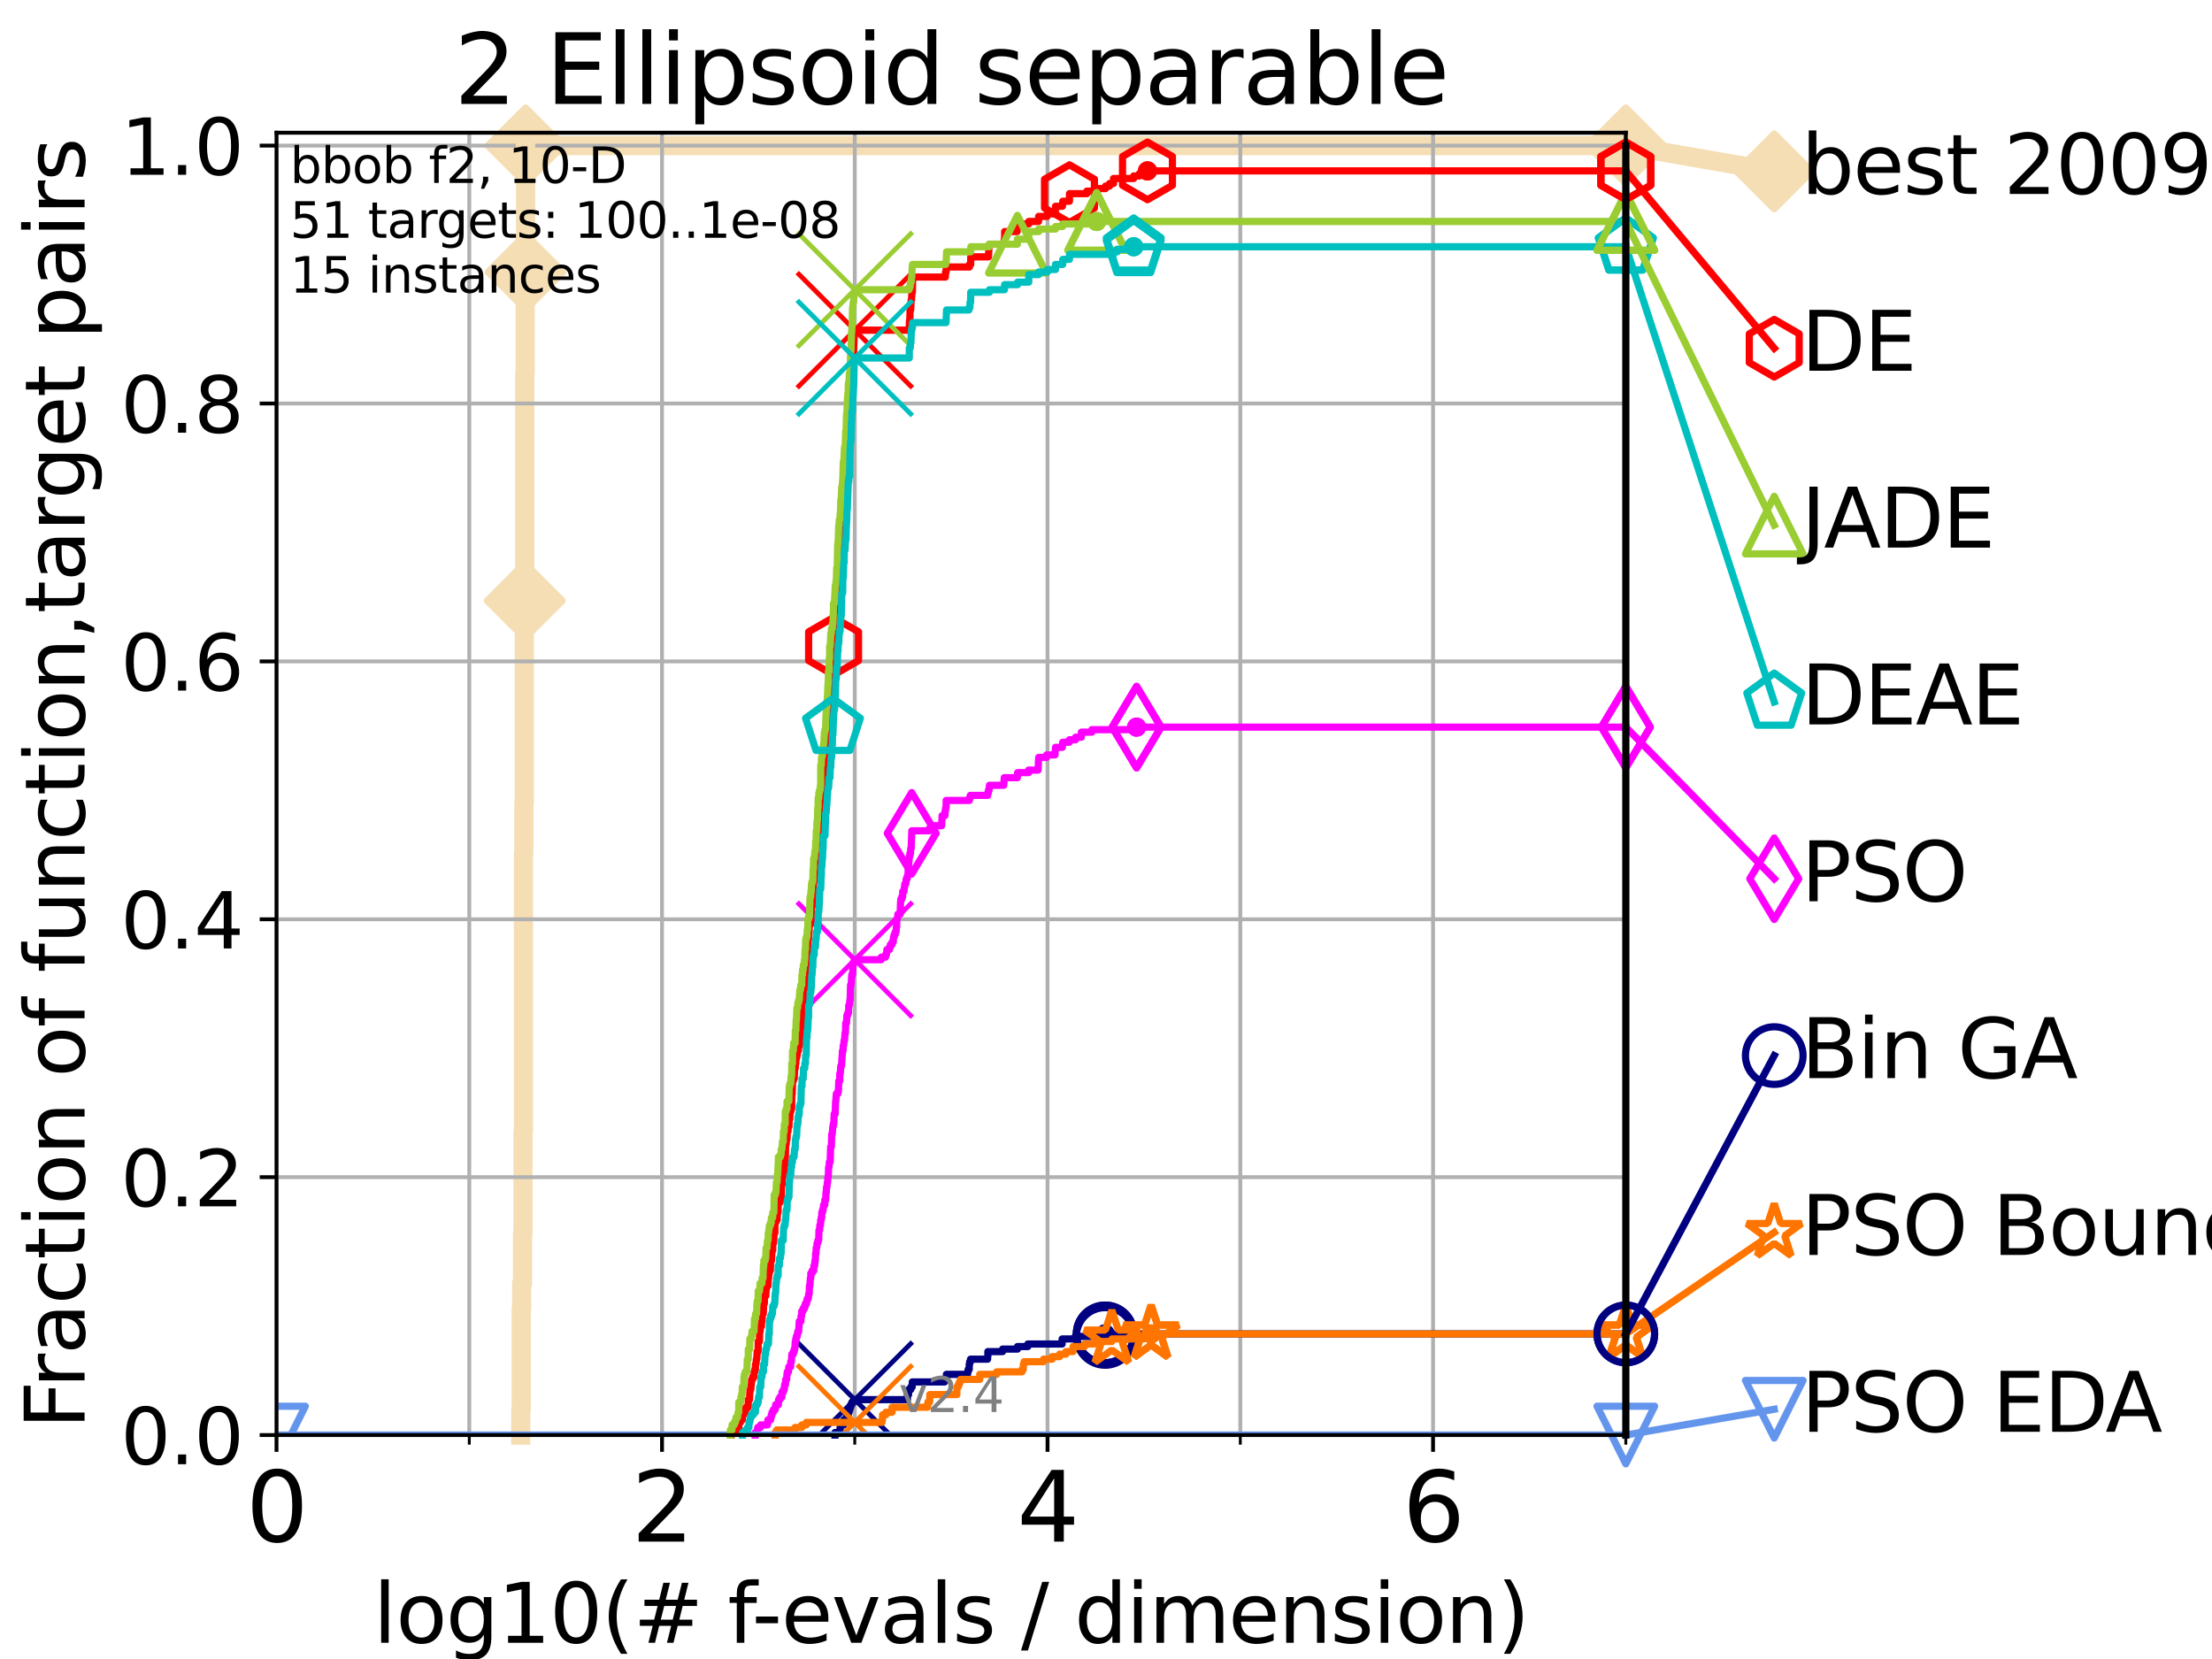 <?xml version="1.0" encoding="utf-8" standalone="no"?>
<!DOCTYPE svg PUBLIC "-//W3C//DTD SVG 1.1//EN"
  "http://www.w3.org/Graphics/SVG/1.1/DTD/svg11.dtd">
<svg height="345.6pt" version="1.1" viewBox="0 0 460.8 345.6" width="460.8pt" xmlns="http://www.w3.org/2000/svg" xmlns:xlink="http://www.w3.org/1999/xlink">
 <defs>
  <style type="text/css">*{stroke-linecap:butt;stroke-linejoin:round;}</style>
 </defs>
 <g id="figure_1">
  <g id="patch_1">
   <path d="M 0 345.6 
L 460.8 345.6 
L 460.8 0 
L 0 0 
z
" style="fill:#ffffff;"/>
  </g>
  <g id="axes_1">
   <g id="patch_2">
    <path d="M 57.6 298.944 
L 338.688 298.944 
L 338.688 27.648 
L 57.6 27.648 
z
" style="fill:#ffffff;"/>
   </g>
   <g id="line2d_1">
    <path d="M 108.484 298.944 
L 108.484 293.677 
L 108.578 293.677 
L 108.578 272.61 
L 108.671 272.61 
L 108.671 267.343 
L 108.857 267.343 
L 108.857 256.809 
L 108.949 256.809 
L 108.949 235.742 
L 109.04 235.742 
L 109.04 177.806 
L 109.132 177.806 
L 109.132 167.272 
L 109.222 167.272 
L 109.222 125.138 
L 109.312 125.138 
L 109.312 77.736 
L 109.402 77.736 
L 109.402 56.668 
L 109.491 56.668 
L 109.491 30.334 
L 338.688 30.334 
" style="fill:none;stroke:#f5deb3;stroke-linecap:square;stroke-width:4;"/>
   </g>
   <g id="line2d_2">
    <defs>
     <path d="M 0 7.778 
L 7.778 0 
L 0 -7.778 
L -7.778 0 
z
" id="ma081226c6c" style="stroke:#f5deb3;stroke-linejoin:miter;stroke-width:1.5;"/>
    </defs>
    <g>
     <use style="fill:#f5deb3;stroke:#f5deb3;stroke-linejoin:miter;stroke-width:1.5;" x="109.312" xlink:href="#ma081226c6c" y="125.138"/>
     <use style="fill:#f5deb3;stroke:#f5deb3;stroke-linejoin:miter;stroke-width:1.5;" x="109.491" xlink:href="#ma081226c6c" y="56.668"/>
     <use style="fill:#f5deb3;stroke:#f5deb3;stroke-linejoin:miter;stroke-width:1.5;" x="109.491" xlink:href="#ma081226c6c" y="30.334"/>
     <use style="fill:#f5deb3;stroke:#f5deb3;stroke-linejoin:miter;stroke-width:1.5;" x="109.491" xlink:href="#ma081226c6c" y="30.334"/>
     <use style="fill:#f5deb3;stroke:#f5deb3;stroke-linejoin:miter;stroke-width:1.5;" x="338.688" xlink:href="#ma081226c6c" y="30.334"/>
    </g>
   </g>
   <g id="line2d_3">
    <path style="fill:none;stroke:#f5deb3;stroke-linecap:square;stroke-width:4;"/>
    <g/>
   </g>
   <g id="line2d_4">
    <path d="M 338.688 30.334 
L 369.608 35.706 
" style="fill:none;stroke:#f5deb3;stroke-linecap:square;stroke-width:4;"/>
    <g>
     <use style="fill:#f5deb3;stroke:#f5deb3;stroke-linejoin:miter;stroke-width:1.5;" x="338.688" xlink:href="#ma081226c6c" y="30.334"/>
     <use style="fill:#f5deb3;stroke:#f5deb3;stroke-linejoin:miter;stroke-width:1.5;" x="369.608" xlink:href="#ma081226c6c" y="35.706"/>
    </g>
   </g>
   <g id="matplotlib.axis_1">
    <g id="xtick_1">
     <g id="line2d_5">
      <path clip-path="url(#p49210945ec)" d="M 57.6 298.944 
L 57.6 27.648 
" style="fill:none;stroke:#b0b0b0;stroke-linecap:square;stroke-width:0.8;"/>
     </g>
     <g id="line2d_6">
      <defs>
       <path d="M 0 0 
L 0 3.5 
" id="mc62cb5f69e" style="stroke:#000000;stroke-width:0.8;"/>
      </defs>
      <g>
       <use style="stroke:#000000;stroke-width:0.8;" x="57.6" xlink:href="#mc62cb5f69e" y="298.944"/>
      </g>
     </g>
     <g id="text_1">
      <!-- 0 -->
      <g transform="translate(51.237 321.141)scale(0.2 -0.2)">
       <defs>
        <path d="M 2034 4250 
Q 1547 4250 1301 3770 
Q 1056 3291 1056 2328 
Q 1056 1369 1301 889 
Q 1547 409 2034 409 
Q 2525 409 2770 889 
Q 3016 1369 3016 2328 
Q 3016 3291 2770 3770 
Q 2525 4250 2034 4250 
z
M 2034 4750 
Q 2819 4750 3233 4129 
Q 3647 3509 3647 2328 
Q 3647 1150 3233 529 
Q 2819 -91 2034 -91 
Q 1250 -91 836 529 
Q 422 1150 422 2328 
Q 422 3509 836 4129 
Q 1250 4750 2034 4750 
z
" id="DejaVuSans-30" transform="scale(0.016)"/>
       </defs>
       <use xlink:href="#DejaVuSans-30"/>
      </g>
     </g>
    </g>
    <g id="xtick_2">
     <g id="line2d_7">
      <path clip-path="url(#p49210945ec)" d="M 137.911 298.944 
L 137.911 27.648 
" style="fill:none;stroke:#b0b0b0;stroke-linecap:square;stroke-width:0.8;"/>
     </g>
     <g id="line2d_8">
      <g>
       <use style="stroke:#000000;stroke-width:0.8;" x="137.911" xlink:href="#mc62cb5f69e" y="298.944"/>
      </g>
     </g>
     <g id="text_2">
      <!-- 2 -->
      <g transform="translate(131.548 321.141)scale(0.2 -0.2)">
       <defs>
        <path d="M 1228 531 
L 3431 531 
L 3431 0 
L 469 0 
L 469 531 
Q 828 903 1448 1529 
Q 2069 2156 2228 2338 
Q 2531 2678 2651 2914 
Q 2772 3150 2772 3378 
Q 2772 3750 2511 3984 
Q 2250 4219 1831 4219 
Q 1534 4219 1204 4116 
Q 875 4013 500 3803 
L 500 4441 
Q 881 4594 1212 4672 
Q 1544 4750 1819 4750 
Q 2544 4750 2975 4387 
Q 3406 4025 3406 3419 
Q 3406 3131 3298 2873 
Q 3191 2616 2906 2266 
Q 2828 2175 2409 1742 
Q 1991 1309 1228 531 
z
" id="DejaVuSans-32" transform="scale(0.016)"/>
       </defs>
       <use xlink:href="#DejaVuSans-32"/>
      </g>
     </g>
    </g>
    <g id="xtick_3">
     <g id="line2d_9">
      <path clip-path="url(#p49210945ec)" d="M 218.222 298.944 
L 218.222 27.648 
" style="fill:none;stroke:#b0b0b0;stroke-linecap:square;stroke-width:0.8;"/>
     </g>
     <g id="line2d_10">
      <g>
       <use style="stroke:#000000;stroke-width:0.8;" x="218.222" xlink:href="#mc62cb5f69e" y="298.944"/>
      </g>
     </g>
     <g id="text_3">
      <!-- 4 -->
      <g transform="translate(211.859 321.141)scale(0.2 -0.2)">
       <defs>
        <path d="M 2419 4116 
L 825 1625 
L 2419 1625 
L 2419 4116 
z
M 2253 4666 
L 3047 4666 
L 3047 1625 
L 3713 1625 
L 3713 1100 
L 3047 1100 
L 3047 0 
L 2419 0 
L 2419 1100 
L 313 1100 
L 313 1709 
L 2253 4666 
z
" id="DejaVuSans-34" transform="scale(0.016)"/>
       </defs>
       <use xlink:href="#DejaVuSans-34"/>
      </g>
     </g>
    </g>
    <g id="xtick_4">
     <g id="line2d_11">
      <path clip-path="url(#p49210945ec)" d="M 298.533 298.944 
L 298.533 27.648 
" style="fill:none;stroke:#b0b0b0;stroke-linecap:square;stroke-width:0.8;"/>
     </g>
     <g id="line2d_12">
      <g>
       <use style="stroke:#000000;stroke-width:0.8;" x="298.533" xlink:href="#mc62cb5f69e" y="298.944"/>
      </g>
     </g>
     <g id="text_4">
      <!-- 6 -->
      <g transform="translate(292.17 321.141)scale(0.2 -0.2)">
       <defs>
        <path d="M 2113 2584 
Q 1688 2584 1439 2293 
Q 1191 2003 1191 1497 
Q 1191 994 1439 701 
Q 1688 409 2113 409 
Q 2538 409 2786 701 
Q 3034 994 3034 1497 
Q 3034 2003 2786 2293 
Q 2538 2584 2113 2584 
z
M 3366 4563 
L 3366 3988 
Q 3128 4100 2886 4159 
Q 2644 4219 2406 4219 
Q 1781 4219 1451 3797 
Q 1122 3375 1075 2522 
Q 1259 2794 1537 2939 
Q 1816 3084 2150 3084 
Q 2853 3084 3261 2657 
Q 3669 2231 3669 1497 
Q 3669 778 3244 343 
Q 2819 -91 2113 -91 
Q 1303 -91 875 529 
Q 447 1150 447 2328 
Q 447 3434 972 4092 
Q 1497 4750 2381 4750 
Q 2619 4750 2861 4703 
Q 3103 4656 3366 4563 
z
" id="DejaVuSans-36" transform="scale(0.016)"/>
       </defs>
       <use xlink:href="#DejaVuSans-36"/>
      </g>
     </g>
    </g>
    <g id="xtick_5">
     <g id="line2d_13">
      <path clip-path="url(#p49210945ec)" d="M 97.755 298.944 
L 97.755 27.648 
" style="fill:none;stroke:#b0b0b0;stroke-linecap:square;stroke-width:0.8;"/>
     </g>
     <g id="line2d_14">
      <defs>
       <path d="M 0 0 
L 0 2 
" id="mb968f1fb4e" style="stroke:#000000;stroke-width:0.6;"/>
      </defs>
      <g>
       <use style="stroke:#000000;stroke-width:0.6;" x="97.755" xlink:href="#mb968f1fb4e" y="298.944"/>
      </g>
     </g>
    </g>
    <g id="xtick_6">
     <g id="line2d_15">
      <path clip-path="url(#p49210945ec)" d="M 178.066 298.944 
L 178.066 27.648 
" style="fill:none;stroke:#b0b0b0;stroke-linecap:square;stroke-width:0.8;"/>
     </g>
     <g id="line2d_16">
      <g>
       <use style="stroke:#000000;stroke-width:0.6;" x="178.066" xlink:href="#mb968f1fb4e" y="298.944"/>
      </g>
     </g>
    </g>
    <g id="xtick_7">
     <g id="line2d_17">
      <path clip-path="url(#p49210945ec)" d="M 258.377 298.944 
L 258.377 27.648 
" style="fill:none;stroke:#b0b0b0;stroke-linecap:square;stroke-width:0.8;"/>
     </g>
     <g id="line2d_18">
      <g>
       <use style="stroke:#000000;stroke-width:0.6;" x="258.377" xlink:href="#mb968f1fb4e" y="298.944"/>
      </g>
     </g>
    </g>
    <g id="xtick_8">
     <g id="line2d_19">
      <path clip-path="url(#p49210945ec)" d="M 338.688 298.944 
L 338.688 27.648 
" style="fill:none;stroke:#b0b0b0;stroke-linecap:square;stroke-width:0.8;"/>
     </g>
     <g id="line2d_20">
      <g>
       <use style="stroke:#000000;stroke-width:0.6;" x="338.688" xlink:href="#mb968f1fb4e" y="298.944"/>
      </g>
     </g>
    </g>
    <g id="text_5">
     <!-- log10(# f-evals / dimension) -->
     <g transform="translate(77.764 342.218)scale(0.17 -0.17)">
      <defs>
       <path d="M 603 4863 
L 1178 4863 
L 1178 0 
L 603 0 
L 603 4863 
z
" id="DejaVuSans-6c" transform="scale(0.016)"/>
       <path d="M 1959 3097 
Q 1497 3097 1228 2736 
Q 959 2375 959 1747 
Q 959 1119 1226 758 
Q 1494 397 1959 397 
Q 2419 397 2687 759 
Q 2956 1122 2956 1747 
Q 2956 2369 2687 2733 
Q 2419 3097 1959 3097 
z
M 1959 3584 
Q 2709 3584 3137 3096 
Q 3566 2609 3566 1747 
Q 3566 888 3137 398 
Q 2709 -91 1959 -91 
Q 1206 -91 779 398 
Q 353 888 353 1747 
Q 353 2609 779 3096 
Q 1206 3584 1959 3584 
z
" id="DejaVuSans-6f" transform="scale(0.016)"/>
       <path d="M 2906 1791 
Q 2906 2416 2648 2759 
Q 2391 3103 1925 3103 
Q 1463 3103 1205 2759 
Q 947 2416 947 1791 
Q 947 1169 1205 825 
Q 1463 481 1925 481 
Q 2391 481 2648 825 
Q 2906 1169 2906 1791 
z
M 3481 434 
Q 3481 -459 3084 -895 
Q 2688 -1331 1869 -1331 
Q 1566 -1331 1297 -1286 
Q 1028 -1241 775 -1147 
L 775 -588 
Q 1028 -725 1275 -790 
Q 1522 -856 1778 -856 
Q 2344 -856 2625 -561 
Q 2906 -266 2906 331 
L 2906 616 
Q 2728 306 2450 153 
Q 2172 0 1784 0 
Q 1141 0 747 490 
Q 353 981 353 1791 
Q 353 2603 747 3093 
Q 1141 3584 1784 3584 
Q 2172 3584 2450 3431 
Q 2728 3278 2906 2969 
L 2906 3500 
L 3481 3500 
L 3481 434 
z
" id="DejaVuSans-67" transform="scale(0.016)"/>
       <path d="M 794 531 
L 1825 531 
L 1825 4091 
L 703 3866 
L 703 4441 
L 1819 4666 
L 2450 4666 
L 2450 531 
L 3481 531 
L 3481 0 
L 794 0 
L 794 531 
z
" id="DejaVuSans-31" transform="scale(0.016)"/>
       <path d="M 1984 4856 
Q 1566 4138 1362 3434 
Q 1159 2731 1159 2009 
Q 1159 1288 1364 580 
Q 1569 -128 1984 -844 
L 1484 -844 
Q 1016 -109 783 600 
Q 550 1309 550 2009 
Q 550 2706 781 3412 
Q 1013 4119 1484 4856 
L 1984 4856 
z
" id="DejaVuSans-28" transform="scale(0.016)"/>
       <path d="M 3272 2816 
L 2363 2816 
L 2100 1772 
L 3016 1772 
L 3272 2816 
z
M 2803 4594 
L 2478 3297 
L 3391 3297 
L 3719 4594 
L 4219 4594 
L 3897 3297 
L 4872 3297 
L 4872 2816 
L 3775 2816 
L 3519 1772 
L 4513 1772 
L 4513 1294 
L 3397 1294 
L 3072 0 
L 2572 0 
L 2894 1294 
L 1978 1294 
L 1656 0 
L 1153 0 
L 1478 1294 
L 494 1294 
L 494 1772 
L 1594 1772 
L 1856 2816 
L 850 2816 
L 850 3297 
L 1978 3297 
L 2297 4594 
L 2803 4594 
z
" id="DejaVuSans-23" transform="scale(0.016)"/>
       <path id="DejaVuSans-20" transform="scale(0.016)"/>
       <path d="M 2375 4863 
L 2375 4384 
L 1825 4384 
Q 1516 4384 1395 4259 
Q 1275 4134 1275 3809 
L 1275 3500 
L 2222 3500 
L 2222 3053 
L 1275 3053 
L 1275 0 
L 697 0 
L 697 3053 
L 147 3053 
L 147 3500 
L 697 3500 
L 697 3744 
Q 697 4328 969 4595 
Q 1241 4863 1831 4863 
L 2375 4863 
z
" id="DejaVuSans-66" transform="scale(0.016)"/>
       <path d="M 313 2009 
L 1997 2009 
L 1997 1497 
L 313 1497 
L 313 2009 
z
" id="DejaVuSans-2d" transform="scale(0.016)"/>
       <path d="M 3597 1894 
L 3597 1613 
L 953 1613 
Q 991 1019 1311 708 
Q 1631 397 2203 397 
Q 2534 397 2845 478 
Q 3156 559 3463 722 
L 3463 178 
Q 3153 47 2828 -22 
Q 2503 -91 2169 -91 
Q 1331 -91 842 396 
Q 353 884 353 1716 
Q 353 2575 817 3079 
Q 1281 3584 2069 3584 
Q 2775 3584 3186 3129 
Q 3597 2675 3597 1894 
z
M 3022 2063 
Q 3016 2534 2758 2815 
Q 2500 3097 2075 3097 
Q 1594 3097 1305 2825 
Q 1016 2553 972 2059 
L 3022 2063 
z
" id="DejaVuSans-65" transform="scale(0.016)"/>
       <path d="M 191 3500 
L 800 3500 
L 1894 563 
L 2988 3500 
L 3597 3500 
L 2284 0 
L 1503 0 
L 191 3500 
z
" id="DejaVuSans-76" transform="scale(0.016)"/>
       <path d="M 2194 1759 
Q 1497 1759 1228 1600 
Q 959 1441 959 1056 
Q 959 750 1161 570 
Q 1363 391 1709 391 
Q 2188 391 2477 730 
Q 2766 1069 2766 1631 
L 2766 1759 
L 2194 1759 
z
M 3341 1997 
L 3341 0 
L 2766 0 
L 2766 531 
Q 2569 213 2275 61 
Q 1981 -91 1556 -91 
Q 1019 -91 701 211 
Q 384 513 384 1019 
Q 384 1609 779 1909 
Q 1175 2209 1959 2209 
L 2766 2209 
L 2766 2266 
Q 2766 2663 2505 2880 
Q 2244 3097 1772 3097 
Q 1472 3097 1187 3025 
Q 903 2953 641 2809 
L 641 3341 
Q 956 3463 1253 3523 
Q 1550 3584 1831 3584 
Q 2591 3584 2966 3190 
Q 3341 2797 3341 1997 
z
" id="DejaVuSans-61" transform="scale(0.016)"/>
       <path d="M 2834 3397 
L 2834 2853 
Q 2591 2978 2328 3040 
Q 2066 3103 1784 3103 
Q 1356 3103 1142 2972 
Q 928 2841 928 2578 
Q 928 2378 1081 2264 
Q 1234 2150 1697 2047 
L 1894 2003 
Q 2506 1872 2764 1633 
Q 3022 1394 3022 966 
Q 3022 478 2636 193 
Q 2250 -91 1575 -91 
Q 1294 -91 989 -36 
Q 684 19 347 128 
L 347 722 
Q 666 556 975 473 
Q 1284 391 1588 391 
Q 1994 391 2212 530 
Q 2431 669 2431 922 
Q 2431 1156 2273 1281 
Q 2116 1406 1581 1522 
L 1381 1569 
Q 847 1681 609 1914 
Q 372 2147 372 2553 
Q 372 3047 722 3315 
Q 1072 3584 1716 3584 
Q 2034 3584 2315 3537 
Q 2597 3491 2834 3397 
z
" id="DejaVuSans-73" transform="scale(0.016)"/>
       <path d="M 1625 4666 
L 2156 4666 
L 531 -594 
L 0 -594 
L 1625 4666 
z
" id="DejaVuSans-2f" transform="scale(0.016)"/>
       <path d="M 2906 2969 
L 2906 4863 
L 3481 4863 
L 3481 0 
L 2906 0 
L 2906 525 
Q 2725 213 2448 61 
Q 2172 -91 1784 -91 
Q 1150 -91 751 415 
Q 353 922 353 1747 
Q 353 2572 751 3078 
Q 1150 3584 1784 3584 
Q 2172 3584 2448 3432 
Q 2725 3281 2906 2969 
z
M 947 1747 
Q 947 1113 1208 752 
Q 1469 391 1925 391 
Q 2381 391 2643 752 
Q 2906 1113 2906 1747 
Q 2906 2381 2643 2742 
Q 2381 3103 1925 3103 
Q 1469 3103 1208 2742 
Q 947 2381 947 1747 
z
" id="DejaVuSans-64" transform="scale(0.016)"/>
       <path d="M 603 3500 
L 1178 3500 
L 1178 0 
L 603 0 
L 603 3500 
z
M 603 4863 
L 1178 4863 
L 1178 4134 
L 603 4134 
L 603 4863 
z
" id="DejaVuSans-69" transform="scale(0.016)"/>
       <path d="M 3328 2828 
Q 3544 3216 3844 3400 
Q 4144 3584 4550 3584 
Q 5097 3584 5394 3201 
Q 5691 2819 5691 2113 
L 5691 0 
L 5113 0 
L 5113 2094 
Q 5113 2597 4934 2840 
Q 4756 3084 4391 3084 
Q 3944 3084 3684 2787 
Q 3425 2491 3425 1978 
L 3425 0 
L 2847 0 
L 2847 2094 
Q 2847 2600 2669 2842 
Q 2491 3084 2119 3084 
Q 1678 3084 1418 2786 
Q 1159 2488 1159 1978 
L 1159 0 
L 581 0 
L 581 3500 
L 1159 3500 
L 1159 2956 
Q 1356 3278 1631 3431 
Q 1906 3584 2284 3584 
Q 2666 3584 2933 3390 
Q 3200 3197 3328 2828 
z
" id="DejaVuSans-6d" transform="scale(0.016)"/>
       <path d="M 3513 2113 
L 3513 0 
L 2938 0 
L 2938 2094 
Q 2938 2591 2744 2837 
Q 2550 3084 2163 3084 
Q 1697 3084 1428 2787 
Q 1159 2491 1159 1978 
L 1159 0 
L 581 0 
L 581 3500 
L 1159 3500 
L 1159 2956 
Q 1366 3272 1645 3428 
Q 1925 3584 2291 3584 
Q 2894 3584 3203 3211 
Q 3513 2838 3513 2113 
z
" id="DejaVuSans-6e" transform="scale(0.016)"/>
       <path d="M 513 4856 
L 1013 4856 
Q 1481 4119 1714 3412 
Q 1947 2706 1947 2009 
Q 1947 1309 1714 600 
Q 1481 -109 1013 -844 
L 513 -844 
Q 928 -128 1133 580 
Q 1338 1288 1338 2009 
Q 1338 2731 1133 3434 
Q 928 4138 513 4856 
z
" id="DejaVuSans-29" transform="scale(0.016)"/>
      </defs>
      <use xlink:href="#DejaVuSans-6c"/>
      <use x="27.783" xlink:href="#DejaVuSans-6f"/>
      <use x="88.965" xlink:href="#DejaVuSans-67"/>
      <use x="152.441" xlink:href="#DejaVuSans-31"/>
      <use x="216.064" xlink:href="#DejaVuSans-30"/>
      <use x="279.688" xlink:href="#DejaVuSans-28"/>
      <use x="318.701" xlink:href="#DejaVuSans-23"/>
      <use x="402.49" xlink:href="#DejaVuSans-20"/>
      <use x="434.277" xlink:href="#DejaVuSans-66"/>
      <use x="463.982" xlink:href="#DejaVuSans-2d"/>
      <use x="500.066" xlink:href="#DejaVuSans-65"/>
      <use x="561.59" xlink:href="#DejaVuSans-76"/>
      <use x="620.77" xlink:href="#DejaVuSans-61"/>
      <use x="682.049" xlink:href="#DejaVuSans-6c"/>
      <use x="709.832" xlink:href="#DejaVuSans-73"/>
      <use x="761.932" xlink:href="#DejaVuSans-20"/>
      <use x="793.719" xlink:href="#DejaVuSans-2f"/>
      <use x="827.41" xlink:href="#DejaVuSans-20"/>
      <use x="859.197" xlink:href="#DejaVuSans-64"/>
      <use x="922.674" xlink:href="#DejaVuSans-69"/>
      <use x="950.457" xlink:href="#DejaVuSans-6d"/>
      <use x="1047.869" xlink:href="#DejaVuSans-65"/>
      <use x="1109.393" xlink:href="#DejaVuSans-6e"/>
      <use x="1172.771" xlink:href="#DejaVuSans-73"/>
      <use x="1224.871" xlink:href="#DejaVuSans-69"/>
      <use x="1252.654" xlink:href="#DejaVuSans-6f"/>
      <use x="1313.836" xlink:href="#DejaVuSans-6e"/>
      <use x="1377.215" xlink:href="#DejaVuSans-29"/>
     </g>
    </g>
   </g>
   <g id="matplotlib.axis_2">
    <g id="ytick_1">
     <g id="line2d_21">
      <path clip-path="url(#p49210945ec)" d="M 57.6 298.944 
L 338.688 298.944 
" style="fill:none;stroke:#b0b0b0;stroke-linecap:square;stroke-width:0.8;"/>
     </g>
     <g id="line2d_22">
      <defs>
       <path d="M 0 0 
L -3.5 0 
" id="md0e05a8626" style="stroke:#000000;stroke-width:0.8;"/>
      </defs>
      <g>
       <use style="stroke:#000000;stroke-width:0.8;" x="57.6" xlink:href="#md0e05a8626" y="298.944"/>
      </g>
     </g>
     <g id="text_6">
      <!-- 0.0 -->
      <g transform="translate(25.155 305.023)scale(0.16 -0.16)">
       <defs>
        <path d="M 684 794 
L 1344 794 
L 1344 0 
L 684 0 
L 684 794 
z
" id="DejaVuSans-2e" transform="scale(0.016)"/>
       </defs>
       <use xlink:href="#DejaVuSans-30"/>
       <use x="63.623" xlink:href="#DejaVuSans-2e"/>
       <use x="95.41" xlink:href="#DejaVuSans-30"/>
      </g>
     </g>
    </g>
    <g id="ytick_2">
     <g id="line2d_23">
      <path clip-path="url(#p49210945ec)" d="M 57.6 245.222 
L 338.688 245.222 
" style="fill:none;stroke:#b0b0b0;stroke-linecap:square;stroke-width:0.8;"/>
     </g>
     <g id="line2d_24">
      <g>
       <use style="stroke:#000000;stroke-width:0.8;" x="57.6" xlink:href="#md0e05a8626" y="245.222"/>
      </g>
     </g>
     <g id="text_7">
      <!-- 0.2 -->
      <g transform="translate(25.155 251.301)scale(0.16 -0.16)">
       <use xlink:href="#DejaVuSans-30"/>
       <use x="63.623" xlink:href="#DejaVuSans-2e"/>
       <use x="95.41" xlink:href="#DejaVuSans-32"/>
      </g>
     </g>
    </g>
    <g id="ytick_3">
     <g id="line2d_25">
      <path clip-path="url(#p49210945ec)" d="M 57.6 191.5 
L 338.688 191.5 
" style="fill:none;stroke:#b0b0b0;stroke-linecap:square;stroke-width:0.8;"/>
     </g>
     <g id="line2d_26">
      <g>
       <use style="stroke:#000000;stroke-width:0.8;" x="57.6" xlink:href="#md0e05a8626" y="191.5"/>
      </g>
     </g>
     <g id="text_8">
      <!-- 0.4 -->
      <g transform="translate(25.155 197.579)scale(0.16 -0.16)">
       <use xlink:href="#DejaVuSans-30"/>
       <use x="63.623" xlink:href="#DejaVuSans-2e"/>
       <use x="95.41" xlink:href="#DejaVuSans-34"/>
      </g>
     </g>
    </g>
    <g id="ytick_4">
     <g id="line2d_27">
      <path clip-path="url(#p49210945ec)" d="M 57.6 137.778 
L 338.688 137.778 
" style="fill:none;stroke:#b0b0b0;stroke-linecap:square;stroke-width:0.8;"/>
     </g>
     <g id="line2d_28">
      <g>
       <use style="stroke:#000000;stroke-width:0.8;" x="57.6" xlink:href="#md0e05a8626" y="137.778"/>
      </g>
     </g>
     <g id="text_9">
      <!-- 0.6 -->
      <g transform="translate(25.155 143.857)scale(0.16 -0.16)">
       <use xlink:href="#DejaVuSans-30"/>
       <use x="63.623" xlink:href="#DejaVuSans-2e"/>
       <use x="95.41" xlink:href="#DejaVuSans-36"/>
      </g>
     </g>
    </g>
    <g id="ytick_5">
     <g id="line2d_29">
      <path clip-path="url(#p49210945ec)" d="M 57.6 84.056 
L 338.688 84.056 
" style="fill:none;stroke:#b0b0b0;stroke-linecap:square;stroke-width:0.8;"/>
     </g>
     <g id="line2d_30">
      <g>
       <use style="stroke:#000000;stroke-width:0.8;" x="57.6" xlink:href="#md0e05a8626" y="84.056"/>
      </g>
     </g>
     <g id="text_10">
      <!-- 0.8 -->
      <g transform="translate(25.155 90.135)scale(0.16 -0.16)">
       <defs>
        <path d="M 2034 2216 
Q 1584 2216 1326 1975 
Q 1069 1734 1069 1313 
Q 1069 891 1326 650 
Q 1584 409 2034 409 
Q 2484 409 2743 651 
Q 3003 894 3003 1313 
Q 3003 1734 2745 1975 
Q 2488 2216 2034 2216 
z
M 1403 2484 
Q 997 2584 770 2862 
Q 544 3141 544 3541 
Q 544 4100 942 4425 
Q 1341 4750 2034 4750 
Q 2731 4750 3128 4425 
Q 3525 4100 3525 3541 
Q 3525 3141 3298 2862 
Q 3072 2584 2669 2484 
Q 3125 2378 3379 2068 
Q 3634 1759 3634 1313 
Q 3634 634 3220 271 
Q 2806 -91 2034 -91 
Q 1263 -91 848 271 
Q 434 634 434 1313 
Q 434 1759 690 2068 
Q 947 2378 1403 2484 
z
M 1172 3481 
Q 1172 3119 1398 2916 
Q 1625 2713 2034 2713 
Q 2441 2713 2670 2916 
Q 2900 3119 2900 3481 
Q 2900 3844 2670 4047 
Q 2441 4250 2034 4250 
Q 1625 4250 1398 4047 
Q 1172 3844 1172 3481 
z
" id="DejaVuSans-38" transform="scale(0.016)"/>
       </defs>
       <use xlink:href="#DejaVuSans-30"/>
       <use x="63.623" xlink:href="#DejaVuSans-2e"/>
       <use x="95.41" xlink:href="#DejaVuSans-38"/>
      </g>
     </g>
    </g>
    <g id="ytick_6">
     <g id="line2d_31">
      <path clip-path="url(#p49210945ec)" d="M 57.6 30.334 
L 338.688 30.334 
" style="fill:none;stroke:#b0b0b0;stroke-linecap:square;stroke-width:0.8;"/>
     </g>
     <g id="line2d_32">
      <g>
       <use style="stroke:#000000;stroke-width:0.8;" x="57.6" xlink:href="#md0e05a8626" y="30.334"/>
      </g>
     </g>
     <g id="text_11">
      <!-- 1.0 -->
      <g transform="translate(25.155 36.413)scale(0.16 -0.16)">
       <use xlink:href="#DejaVuSans-31"/>
       <use x="63.623" xlink:href="#DejaVuSans-2e"/>
       <use x="95.41" xlink:href="#DejaVuSans-30"/>
      </g>
     </g>
    </g>
    <g id="text_12">
     <!-- Fraction of function,target pairs -->
     <g transform="translate(17.62 297.681)rotate(-90)scale(0.17 -0.17)">
      <defs>
       <path d="M 628 4666 
L 3309 4666 
L 3309 4134 
L 1259 4134 
L 1259 2759 
L 3109 2759 
L 3109 2228 
L 1259 2228 
L 1259 0 
L 628 0 
L 628 4666 
z
" id="DejaVuSans-46" transform="scale(0.016)"/>
       <path d="M 2631 2963 
Q 2534 3019 2420 3045 
Q 2306 3072 2169 3072 
Q 1681 3072 1420 2755 
Q 1159 2438 1159 1844 
L 1159 0 
L 581 0 
L 581 3500 
L 1159 3500 
L 1159 2956 
Q 1341 3275 1631 3429 
Q 1922 3584 2338 3584 
Q 2397 3584 2469 3576 
Q 2541 3569 2628 3553 
L 2631 2963 
z
" id="DejaVuSans-72" transform="scale(0.016)"/>
       <path d="M 3122 3366 
L 3122 2828 
Q 2878 2963 2633 3030 
Q 2388 3097 2138 3097 
Q 1578 3097 1268 2742 
Q 959 2388 959 1747 
Q 959 1106 1268 751 
Q 1578 397 2138 397 
Q 2388 397 2633 464 
Q 2878 531 3122 666 
L 3122 134 
Q 2881 22 2623 -34 
Q 2366 -91 2075 -91 
Q 1284 -91 818 406 
Q 353 903 353 1747 
Q 353 2603 823 3093 
Q 1294 3584 2113 3584 
Q 2378 3584 2631 3529 
Q 2884 3475 3122 3366 
z
" id="DejaVuSans-63" transform="scale(0.016)"/>
       <path d="M 1172 4494 
L 1172 3500 
L 2356 3500 
L 2356 3053 
L 1172 3053 
L 1172 1153 
Q 1172 725 1289 603 
Q 1406 481 1766 481 
L 2356 481 
L 2356 0 
L 1766 0 
Q 1100 0 847 248 
Q 594 497 594 1153 
L 594 3053 
L 172 3053 
L 172 3500 
L 594 3500 
L 594 4494 
L 1172 4494 
z
" id="DejaVuSans-74" transform="scale(0.016)"/>
       <path d="M 544 1381 
L 544 3500 
L 1119 3500 
L 1119 1403 
Q 1119 906 1312 657 
Q 1506 409 1894 409 
Q 2359 409 2629 706 
Q 2900 1003 2900 1516 
L 2900 3500 
L 3475 3500 
L 3475 0 
L 2900 0 
L 2900 538 
Q 2691 219 2414 64 
Q 2138 -91 1772 -91 
Q 1169 -91 856 284 
Q 544 659 544 1381 
z
M 1991 3584 
L 1991 3584 
z
" id="DejaVuSans-75" transform="scale(0.016)"/>
       <path d="M 750 794 
L 1409 794 
L 1409 256 
L 897 -744 
L 494 -744 
L 750 256 
L 750 794 
z
" id="DejaVuSans-2c" transform="scale(0.016)"/>
       <path d="M 1159 525 
L 1159 -1331 
L 581 -1331 
L 581 3500 
L 1159 3500 
L 1159 2969 
Q 1341 3281 1617 3432 
Q 1894 3584 2278 3584 
Q 2916 3584 3314 3078 
Q 3713 2572 3713 1747 
Q 3713 922 3314 415 
Q 2916 -91 2278 -91 
Q 1894 -91 1617 61 
Q 1341 213 1159 525 
z
M 3116 1747 
Q 3116 2381 2855 2742 
Q 2594 3103 2138 3103 
Q 1681 3103 1420 2742 
Q 1159 2381 1159 1747 
Q 1159 1113 1420 752 
Q 1681 391 2138 391 
Q 2594 391 2855 752 
Q 3116 1113 3116 1747 
z
" id="DejaVuSans-70" transform="scale(0.016)"/>
      </defs>
      <use xlink:href="#DejaVuSans-46"/>
      <use x="50.27" xlink:href="#DejaVuSans-72"/>
      <use x="91.383" xlink:href="#DejaVuSans-61"/>
      <use x="152.662" xlink:href="#DejaVuSans-63"/>
      <use x="207.643" xlink:href="#DejaVuSans-74"/>
      <use x="246.852" xlink:href="#DejaVuSans-69"/>
      <use x="274.635" xlink:href="#DejaVuSans-6f"/>
      <use x="335.816" xlink:href="#DejaVuSans-6e"/>
      <use x="399.195" xlink:href="#DejaVuSans-20"/>
      <use x="430.982" xlink:href="#DejaVuSans-6f"/>
      <use x="492.164" xlink:href="#DejaVuSans-66"/>
      <use x="527.369" xlink:href="#DejaVuSans-20"/>
      <use x="559.156" xlink:href="#DejaVuSans-66"/>
      <use x="594.361" xlink:href="#DejaVuSans-75"/>
      <use x="657.74" xlink:href="#DejaVuSans-6e"/>
      <use x="721.119" xlink:href="#DejaVuSans-63"/>
      <use x="776.1" xlink:href="#DejaVuSans-74"/>
      <use x="815.309" xlink:href="#DejaVuSans-69"/>
      <use x="843.092" xlink:href="#DejaVuSans-6f"/>
      <use x="904.273" xlink:href="#DejaVuSans-6e"/>
      <use x="967.652" xlink:href="#DejaVuSans-2c"/>
      <use x="999.439" xlink:href="#DejaVuSans-74"/>
      <use x="1038.648" xlink:href="#DejaVuSans-61"/>
      <use x="1099.928" xlink:href="#DejaVuSans-72"/>
      <use x="1139.291" xlink:href="#DejaVuSans-67"/>
      <use x="1202.768" xlink:href="#DejaVuSans-65"/>
      <use x="1264.291" xlink:href="#DejaVuSans-74"/>
      <use x="1303.5" xlink:href="#DejaVuSans-20"/>
      <use x="1335.287" xlink:href="#DejaVuSans-70"/>
      <use x="1398.764" xlink:href="#DejaVuSans-61"/>
      <use x="1460.043" xlink:href="#DejaVuSans-69"/>
      <use x="1487.826" xlink:href="#DejaVuSans-72"/>
      <use x="1528.939" xlink:href="#DejaVuSans-73"/>
     </g>
    </g>
   </g>
   <g id="line2d_33">
    <defs>
     <path d="M 0 1.5 
C 0.398 1.5 0.779 1.342 1.061 1.061 
C 1.342 0.779 1.5 0.398 1.5 0 
C 1.5 -0.398 1.342 -0.779 1.061 -1.061 
C 0.779 -1.342 0.398 -1.5 0 -1.5 
C -0.398 -1.5 -0.779 -1.342 -1.061 -1.061 
C -1.342 -0.779 -1.5 -0.398 -1.5 0 
C -1.5 0.398 -1.342 0.779 -1.061 1.061 
C -0.779 1.342 -0.398 1.5 0 1.5 
z
" id="m54aabecb08" style="stroke:#f5deb3;"/>
    </defs>
    <g>
     <use style="fill:#f5deb3;stroke:#f5deb3;" x="109.491" xlink:href="#m54aabecb08" y="30.334"/>
     <use style="fill:#f5deb3;stroke:#f5deb3;" x="109.491" xlink:href="#m54aabecb08" y="30.334"/>
    </g>
   </g>
   <g id="line2d_34">
    <defs>
     <path d="M 0 1.5 
C 0.398 1.5 0.779 1.342 1.061 1.061 
C 1.342 0.779 1.5 0.398 1.5 0 
C 1.5 -0.398 1.342 -0.779 1.061 -1.061 
C 0.779 -1.342 0.398 -1.5 0 -1.5 
C -0.398 -1.5 -0.779 -1.342 -1.061 -1.061 
C -1.342 -0.779 -1.5 -0.398 -1.5 0 
C -1.5 0.398 -1.342 0.779 -1.061 1.061 
C -0.779 1.342 -0.398 1.5 0 1.5 
z
" id="meb9f159f4b" style="stroke:#000080;"/>
    </defs>
    <g>
     <use style="fill:#000080;stroke:#000080;" x="230.224" xlink:href="#meb9f159f4b" y="277.877"/>
     <use style="fill:#000080;stroke:#000080;" x="230.224" xlink:href="#meb9f159f4b" y="277.877"/>
    </g>
   </g>
   <g id="line2d_35">
    <path d="M 173.942 298.944 
L 173.942 298.417 
L 174.999 298.417 
L 174.999 297.364 
L 175.127 297.364 
L 175.127 296.837 
L 175.754 296.837 
L 175.754 295.784 
L 176.258 295.784 
L 176.258 295.257 
L 176.688 295.257 
L 176.688 294.731 
L 176.701 294.731 
L 176.701 294.204 
L 176.885 294.204 
L 176.885 293.677 
L 177.056 293.677 
L 177.056 293.15 
L 177.219 293.15 
L 177.219 292.624 
L 177.461 292.624 
L 177.461 292.097 
L 177.813 292.097 
L 177.813 291.57 
L 189.036 291.57 
L 189.036 290.517 
L 189.274 290.517 
L 189.274 289.464 
L 189.736 289.464 
L 189.736 288.937 
L 190.028 288.937 
L 190.028 288.41 
L 190.041 288.41 
L 190.041 287.884 
L 196.778 287.884 
L 196.778 287.357 
L 197.141 287.357 
L 197.141 286.83 
L 197.15 286.83 
L 197.15 286.304 
L 201.553 286.304 
L 201.553 285.777 
L 201.692 285.777 
L 201.692 285.25 
L 201.908 285.25 
L 201.908 284.723 
L 201.911 284.723 
L 201.911 284.197 
L 201.995 284.197 
L 201.995 283.67 
L 202.179 283.67 
L 202.179 283.143 
L 205.735 283.143 
L 205.735 282.617 
L 205.787 282.617 
L 205.787 281.563 
L 208.857 281.563 
L 208.857 281.037 
L 211.966 281.037 
L 211.966 280.51 
L 214.114 280.51 
L 214.114 279.983 
L 221.258 279.983 
L 221.258 278.93 
L 223.966 278.93 
L 223.966 278.403 
L 230.224 278.403 
L 230.224 277.877 
L 338.688 277.877 
" style="fill:none;stroke:#000080;stroke-linecap:square;stroke-width:1.5;"/>
   </g>
   <g id="line2d_36">
    <defs>
     <path d="M 0 6 
C 1.591 6 3.117 5.368 4.243 4.243 
C 5.368 3.117 6 1.591 6 0 
C 6 -1.591 5.368 -3.117 4.243 -4.243 
C 3.117 -5.368 1.591 -6 0 -6 
C -1.591 -6 -3.117 -5.368 -4.243 -4.243 
C -5.368 -3.117 -6 -1.591 -6 0 
C -6 1.591 -5.368 3.117 -4.243 4.243 
C -3.117 5.368 -1.591 6 0 6 
z
" id="m8c574cc48e" style="stroke:#000080;stroke-width:1.5;"/>
    </defs>
    <g>
     <use style="fill-opacity:0;stroke:#000080;stroke-width:1.5;" x="230.224" xlink:href="#m8c574cc48e" y="278.403"/>
     <use style="fill-opacity:0;stroke:#000080;stroke-width:1.5;" x="230.224" xlink:href="#m8c574cc48e" y="277.877"/>
     <use style="fill-opacity:0;stroke:#000080;stroke-width:1.5;" x="230.224" xlink:href="#m8c574cc48e" y="277.877"/>
     <use style="fill-opacity:0;stroke:#000080;stroke-width:1.5;" x="338.688" xlink:href="#m8c574cc48e" y="277.877"/>
    </g>
   </g>
   <g id="line2d_37">
    <path style="fill:none;stroke:#000080;stroke-linecap:square;stroke-width:1.5;"/>
    <g/>
   </g>
   <g id="line2d_38">
    <path clip-path="url(#p49210945ec)" d="M 178.066 291.57 
" style="fill:none;stroke:#000080;stroke-linecap:square;stroke-width:1.5;"/>
    <defs>
     <path d="M -12 12 
L 12 -12 
M -12 -12 
L 12 12 
" id="m6864919668" style="stroke:#000080;"/>
    </defs>
    <g clip-path="url(#p49210945ec)">
     <use style="fill:#000080;stroke:#000080;" x="178.066" xlink:href="#m6864919668" y="291.57"/>
    </g>
   </g>
   <g id="line2d_39">
    <defs>
     <path d="M 0 1.5 
C 0.398 1.5 0.779 1.342 1.061 1.061 
C 1.342 0.779 1.5 0.398 1.5 0 
C 1.5 -0.398 1.342 -0.779 1.061 -1.061 
C 0.779 -1.342 0.398 -1.5 0 -1.5 
C -0.398 -1.5 -0.779 -1.342 -1.061 -1.061 
C -1.342 -0.779 -1.5 -0.398 -1.5 0 
C -1.5 0.398 -1.342 0.779 -1.061 1.061 
C -0.779 1.342 -0.398 1.5 0 1.5 
z
" id="m17a8d9f385" style="stroke:#ff00ff;"/>
    </defs>
    <g>
     <use style="fill:#ff00ff;stroke:#ff00ff;" x="236.775" xlink:href="#m17a8d9f385" y="151.472"/>
     <use style="fill:#ff00ff;stroke:#ff00ff;" x="236.775" xlink:href="#m17a8d9f385" y="151.472"/>
    </g>
   </g>
   <g id="line2d_40">
    <path d="M 157.312 298.944 
L 157.312 298.417 
L 157.748 298.417 
L 157.843 297.364 
L 158.45 297.364 
L 158.45 296.837 
L 159.882 296.837 
L 159.971 295.784 
L 160.542 295.784 
L 160.542 295.257 
L 160.675 295.257 
L 160.675 294.731 
L 160.817 294.731 
L 160.817 294.204 
L 161.1 294.204 
L 161.1 293.677 
L 161.484 293.677 
L 161.574 292.624 
L 162.152 292.624 
L 162.187 291.57 
L 162.458 291.57 
L 162.458 291.044 
L 162.888 291.044 
L 162.896 289.99 
L 163.197 289.99 
L 163.197 289.464 
L 163.389 289.464 
L 163.453 288.41 
L 163.638 288.41 
L 163.666 287.357 
L 163.883 287.357 
L 163.923 286.304 
L 164.001 286.304 
L 164.001 285.777 
L 164.257 285.777 
L 164.322 284.723 
L 164.709 284.723 
L 164.72 283.67 
L 164.847 283.67 
L 164.955 282.09 
L 165.263 282.09 
L 165.263 281.563 
L 165.454 281.563 
L 165.454 281.037 
L 165.583 281.037 
L 165.669 279.457 
L 165.768 279.457 
L 165.768 278.93 
L 165.884 278.93 
L 165.884 278.403 
L 166.069 278.403 
L 166.069 277.877 
L 166.19 277.877 
L 166.19 277.35 
L 166.388 277.35 
L 166.497 275.243 
L 166.846 275.243 
L 166.862 274.19 
L 166.988 274.19 
L 167.014 273.136 
L 167.288 273.136 
L 167.288 272.61 
L 167.583 272.61 
L 167.583 272.083 
L 167.773 272.083 
L 167.773 271.556 
L 168.023 271.556 
L 168.023 271.03 
L 168.171 271.03 
L 168.171 270.503 
L 168.382 270.503 
L 168.476 269.45 
L 168.576 269.45 
L 168.612 267.87 
L 168.704 267.87 
L 168.811 266.289 
L 168.897 266.289 
L 168.909 265.236 
L 169.181 265.236 
L 169.181 264.709 
L 169.532 264.709 
L 169.546 263.656 
L 169.721 263.656 
L 169.769 262.603 
L 169.85 262.603 
L 169.912 261.023 
L 169.998 261.023 
L 170.031 259.969 
L 170.127 259.969 
L 170.215 258.916 
L 170.384 258.916 
L 170.384 258.389 
L 170.548 258.389 
L 170.61 256.282 
L 170.751 256.282 
L 170.778 255.229 
L 170.923 255.229 
L 170.965 254.176 
L 171.067 254.176 
L 171.067 253.649 
L 171.181 253.649 
L 171.181 252.596 
L 171.343 252.596 
L 171.343 252.069 
L 171.479 252.069 
L 171.555 251.016 
L 171.819 251.016 
L 171.824 249.962 
L 172.012 249.962 
L 172.064 248.382 
L 172.15 248.382 
L 172.169 247.329 
L 172.262 247.329 
L 172.357 246.275 
L 172.41 246.275 
L 172.465 245.222 
L 172.54 245.222 
L 172.621 243.115 
L 172.697 243.115 
L 172.77 242.062 
L 172.933 242.062 
L 173.04 238.902 
L 173.184 238.902 
L 173.264 236.268 
L 173.374 236.268 
L 173.483 234.688 
L 173.569 234.688 
L 173.569 234.162 
L 173.7 234.162 
L 173.767 232.055 
L 173.975 232.055 
L 174.072 229.421 
L 174.114 229.421 
L 174.179 228.368 
L 174.227 228.368 
L 174.227 227.841 
L 174.548 227.841 
L 174.548 227.315 
L 174.661 227.315 
L 174.726 225.208 
L 174.934 225.208 
L 174.94 223.628 
L 175.046 223.628 
L 175.152 222.048 
L 175.314 222.048 
L 175.422 219.941 
L 175.456 219.941 
L 175.499 218.888 
L 175.628 218.888 
L 175.644 217.834 
L 175.75 217.834 
L 175.831 216.781 
L 175.928 216.781 
L 176.028 215.201 
L 176.12 215.201 
L 176.176 213.094 
L 176.351 213.094 
L 176.41 211.514 
L 176.599 211.514 
L 176.599 210.987 
L 176.774 210.987 
L 176.812 209.407 
L 176.933 209.407 
L 177.037 208.354 
L 177.1 208.354 
L 177.185 205.194 
L 177.3 205.194 
L 177.398 203.614 
L 177.425 203.614 
L 177.425 203.087 
L 177.609 203.087 
L 177.71 200.98 
L 177.78 200.98 
L 177.78 200.454 
L 177.977 200.454 
L 177.977 199.927 
L 183.581 199.927 
L 183.581 199.4 
L 184.467 199.4 
L 184.467 198.874 
L 184.662 198.874 
L 184.752 197.82 
L 185.295 197.82 
L 185.295 197.294 
L 185.48 197.294 
L 185.48 196.767 
L 185.846 196.767 
L 185.846 196.24 
L 186.083 196.24 
L 186.134 195.187 
L 186.272 195.187 
L 186.272 194.66 
L 186.495 194.66 
L 186.495 194.133 
L 186.667 194.133 
L 186.733 193.08 
L 186.797 193.08 
L 186.803 191.5 
L 186.946 191.5 
L 187.049 190.447 
L 187.508 190.447 
L 187.609 187.813 
L 187.659 187.813 
L 187.659 187.287 
L 187.883 187.287 
L 187.883 186.76 
L 188.05 186.76 
L 188.05 185.706 
L 188.319 185.706 
L 188.416 184.653 
L 188.484 184.653 
L 188.484 184.126 
L 188.681 184.126 
L 188.792 183.073 
L 188.978 183.073 
L 188.978 182.546 
L 189.118 182.546 
L 189.208 180.966 
L 189.235 180.966 
L 189.346 179.386 
L 189.36 179.386 
L 189.436 178.333 
L 189.538 178.333 
L 189.538 177.806 
L 189.678 177.806 
L 189.719 176.753 
L 189.822 176.753 
L 189.923 173.593 
L 189.944 173.593 
L 189.944 173.066 
L 193.639 173.066 
L 193.639 172.539 
L 193.967 172.539 
L 193.967 172.013 
L 196.165 172.013 
L 196.258 169.906 
L 196.849 169.906 
L 196.889 168.853 
L 196.974 168.853 
L 196.974 168.326 
L 197.085 168.326 
L 197.099 166.746 
L 201.937 166.746 
L 201.937 166.219 
L 202.129 166.219 
L 202.129 165.692 
L 205.761 165.692 
L 205.761 165.166 
L 205.894 165.166 
L 205.894 164.639 
L 206.043 164.639 
L 206.116 163.586 
L 209.109 163.586 
L 209.204 162.006 
L 211.942 162.006 
L 211.989 160.952 
L 214.278 160.952 
L 214.278 160.426 
L 216.251 160.426 
L 216.342 158.319 
L 216.374 158.319 
L 216.374 157.792 
L 218.019 157.792 
L 218.019 157.265 
L 219.77 157.265 
L 219.876 155.685 
L 221.308 155.685 
L 221.37 154.632 
L 222.765 154.632 
L 222.765 154.105 
L 224.06 154.105 
L 224.06 153.579 
L 225.265 153.579 
L 225.265 152.525 
L 227.455 152.525 
L 227.455 151.999 
L 236.775 151.999 
L 236.775 151.472 
L 338.688 151.472 
L 338.688 151.472 
" style="fill:none;stroke:#ff00ff;stroke-linecap:square;stroke-width:1.5;"/>
   </g>
   <g id="line2d_41">
    <defs>
     <path d="M 0 8.485 
L 5.091 0 
L 0 -8.485 
L -5.091 0 
z
" id="m8a9588975f" style="stroke:#ff00ff;stroke-linejoin:miter;stroke-width:1.5;"/>
    </defs>
    <g>
     <use style="fill-opacity:0;stroke:#ff00ff;stroke-linejoin:miter;stroke-width:1.5;" x="189.923" xlink:href="#m8a9588975f" y="173.593"/>
     <use style="fill-opacity:0;stroke:#ff00ff;stroke-linejoin:miter;stroke-width:1.5;" x="236.775" xlink:href="#m8a9588975f" y="151.472"/>
     <use style="fill-opacity:0;stroke:#ff00ff;stroke-linejoin:miter;stroke-width:1.5;" x="236.775" xlink:href="#m8a9588975f" y="151.472"/>
     <use style="fill-opacity:0;stroke:#ff00ff;stroke-linejoin:miter;stroke-width:1.5;" x="338.688" xlink:href="#m8a9588975f" y="151.472"/>
    </g>
   </g>
   <g id="line2d_42">
    <path style="fill:none;stroke:#ff00ff;stroke-linecap:square;stroke-width:1.5;"/>
    <g/>
   </g>
   <g id="line2d_43">
    <path clip-path="url(#p49210945ec)" d="M 178.066 199.927 
" style="fill:none;stroke:#ff00ff;stroke-linecap:square;stroke-width:1.5;"/>
    <defs>
     <path d="M -12 12 
L 12 -12 
M -12 -12 
L 12 12 
" id="m6208d38485" style="stroke:#ff00ff;"/>
    </defs>
    <g clip-path="url(#p49210945ec)">
     <use style="fill:#ff00ff;stroke:#ff00ff;" x="178.066" xlink:href="#m6208d38485" y="199.927"/>
    </g>
   </g>
   <g id="line2d_44">
    <defs>
     <path d="M 0 1.5 
C 0.398 1.5 0.779 1.342 1.061 1.061 
C 1.342 0.779 1.5 0.398 1.5 0 
C 1.5 -0.398 1.342 -0.779 1.061 -1.061 
C 0.779 -1.342 0.398 -1.5 0 -1.5 
C -0.398 -1.5 -0.779 -1.342 -1.061 -1.061 
C -1.342 -0.779 -1.5 -0.398 -1.5 0 
C -1.5 0.398 -1.342 0.779 -1.061 1.061 
C -0.779 1.342 -0.398 1.5 0 1.5 
z
" id="m7cf19d12b3" style="stroke:#ff7500;"/>
    </defs>
    <g>
     <use style="fill:#ff7500;stroke:#ff7500;" x="239.792" xlink:href="#m7cf19d12b3" y="277.877"/>
     <use style="fill:#ff7500;stroke:#ff7500;" x="239.792" xlink:href="#m7cf19d12b3" y="277.877"/>
    </g>
   </g>
   <g id="line2d_45">
    <path d="M 161.479 298.944 
L 161.479 298.417 
L 161.783 298.417 
L 161.783 297.891 
L 165.619 297.891 
L 165.619 297.364 
L 167.024 297.364 
L 167.024 296.837 
L 167.967 296.837 
L 167.967 296.311 
L 183.737 296.311 
L 183.737 295.784 
L 183.848 295.784 
L 183.848 294.731 
L 184.539 294.731 
L 184.539 294.204 
L 185.826 294.204 
L 185.826 293.15 
L 193.234 293.15 
L 193.234 292.624 
L 193.284 292.624 
L 193.284 292.097 
L 193.65 292.097 
L 193.65 291.57 
L 193.689 291.57 
L 193.689 290.517 
L 199.338 290.517 
L 199.338 288.937 
L 199.632 288.937 
L 199.632 288.41 
L 199.863 288.41 
L 199.863 287.884 
L 200.067 287.884 
L 200.067 287.357 
L 204.099 287.357 
L 204.099 286.304 
L 207.635 286.304 
L 207.635 285.777 
L 212.915 285.777 
L 212.915 285.25 
L 213.181 285.25 
L 213.181 284.197 
L 213.345 284.197 
L 213.345 283.67 
L 217.384 283.67 
L 217.384 283.143 
L 219.173 283.143 
L 219.173 282.617 
L 220.75 282.617 
L 220.75 282.09 
L 222.042 282.09 
L 222.042 281.563 
L 223.533 281.563 
L 223.533 280.51 
L 225.932 280.51 
L 225.932 279.983 
L 227.931 279.983 
L 227.931 279.457 
L 231.62 279.457 
L 231.62 278.93 
L 238.204 278.93 
L 238.204 278.403 
L 239.792 278.403 
L 239.792 277.877 
L 338.688 277.877 
" style="fill:none;stroke:#ff7500;stroke-linecap:square;stroke-width:1.5;"/>
   </g>
   <g id="line2d_46">
    <defs>
     <path d="M 0 -6 
L -1.347 -1.854 
L -5.706 -1.854 
L -2.18 0.708 
L -3.527 4.854 
L -0 2.292 
L 3.527 4.854 
L 2.18 0.708 
L 5.706 -1.854 
L 1.347 -1.854 
z
" id="mc221d067d5" style="stroke:#ff7500;stroke-linejoin:bevel;stroke-width:1.5;"/>
    </defs>
    <g>
     <use style="fill-opacity:0;stroke:#ff7500;stroke-linejoin:bevel;stroke-width:1.5;" x="231.62" xlink:href="#mc221d067d5" y="278.93"/>
     <use style="fill-opacity:0;stroke:#ff7500;stroke-linejoin:bevel;stroke-width:1.5;" x="239.792" xlink:href="#mc221d067d5" y="277.877"/>
     <use style="fill-opacity:0;stroke:#ff7500;stroke-linejoin:bevel;stroke-width:1.5;" x="239.792" xlink:href="#mc221d067d5" y="277.877"/>
     <use style="fill-opacity:0;stroke:#ff7500;stroke-linejoin:bevel;stroke-width:1.5;" x="338.688" xlink:href="#mc221d067d5" y="277.877"/>
    </g>
   </g>
   <g id="line2d_47">
    <path style="fill:none;stroke:#ff7500;stroke-linecap:square;stroke-width:1.5;"/>
    <g/>
   </g>
   <g id="line2d_48">
    <path clip-path="url(#p49210945ec)" d="M 178.066 296.311 
" style="fill:none;stroke:#ff7500;stroke-linecap:square;stroke-width:1.5;"/>
    <defs>
     <path d="M -12 12 
L 12 -12 
M -12 -12 
L 12 12 
" id="ma61b439639" style="stroke:#ff7500;"/>
    </defs>
    <g clip-path="url(#p49210945ec)">
     <use style="fill:#ff7500;stroke:#ff7500;" x="178.066" xlink:href="#ma61b439639" y="296.311"/>
    </g>
   </g>
   <g id="line2d_49">
    <path clip-path="url(#p49210945ec)" d="M 57.6 298.944 
L 57.6 298.944 
L 57.6 298.944 
L 57.6 298.944 
L 338.688 298.944 
" style="fill:none;stroke:#6495ed;stroke-linecap:square;stroke-width:1.5;"/>
   </g>
   <g id="line2d_50">
    <defs>
     <path d="M -0 6 
L 6 -6 
L -6 -6 
z
" id="m749246d7f2" style="stroke:#6495ed;stroke-linejoin:miter;stroke-width:1.5;"/>
    </defs>
    <g clip-path="url(#p49210945ec)">
     <use style="fill-opacity:0;stroke:#6495ed;stroke-linejoin:miter;stroke-width:1.5;" x="57.6" xlink:href="#m749246d7f2" y="298.944"/>
    </g>
   </g>
   <g id="line2d_51">
    <path clip-path="url(#p49210945ec)" style="fill:none;stroke:#6495ed;stroke-linecap:square;stroke-width:1.5;"/>
    <g clip-path="url(#p49210945ec)">
     <use style="fill-opacity:0;stroke:#6495ed;stroke-linejoin:miter;stroke-width:1.5;" x="-1" xlink:href="#m749246d7f2" y="567.554"/>
     <use style="fill-opacity:0;stroke:#6495ed;stroke-linejoin:miter;stroke-width:1.5;" x="338.688" xlink:href="#m749246d7f2" y="567.554"/>
    </g>
   </g>
   <g id="line2d_52">
    <defs>
     <path d="M 0 1.5 
C 0.398 1.5 0.779 1.342 1.061 1.061 
C 1.342 0.779 1.5 0.398 1.5 0 
C 1.5 -0.398 1.342 -0.779 1.061 -1.061 
C 0.779 -1.342 0.398 -1.5 0 -1.5 
C -0.398 -1.5 -0.779 -1.342 -1.061 -1.061 
C -1.342 -0.779 -1.5 -0.398 -1.5 0 
C -1.5 0.398 -1.342 0.779 -1.061 1.061 
C -0.779 1.342 -0.398 1.5 0 1.5 
z
" id="m7b1be49ff7" style="stroke:#ff0000;"/>
    </defs>
    <g>
     <use style="fill:#ff0000;stroke:#ff0000;" x="239.041" xlink:href="#m7b1be49ff7" y="35.601"/>
     <use style="fill:#ff0000;stroke:#ff0000;" x="239.041" xlink:href="#m7b1be49ff7" y="35.601"/>
    </g>
   </g>
   <g id="line2d_53">
    <path d="M 152.284 298.944 
L 152.284 298.417 
L 153.395 298.417 
L 153.395 297.891 
L 153.897 297.891 
L 153.911 296.311 
L 154.242 296.311 
L 154.242 295.784 
L 154.641 295.784 
L 154.648 294.731 
L 154.92 294.731 
L 154.92 294.204 
L 155.265 294.204 
L 155.265 293.677 
L 155.412 293.677 
L 155.412 293.15 
L 155.873 293.15 
L 155.879 291.57 
L 156.132 291.57 
L 156.236 289.464 
L 156.4 289.464 
L 156.485 288.41 
L 156.515 288.41 
L 156.575 287.357 
L 156.789 287.357 
L 156.789 286.83 
L 157.099 286.83 
L 157.099 285.777 
L 157.243 285.777 
L 157.243 285.25 
L 157.375 285.25 
L 157.381 284.197 
L 157.495 284.197 
L 157.568 283.143 
L 157.659 283.143 
L 157.731 281.563 
L 157.926 281.563 
L 157.948 279.457 
L 158.201 279.457 
L 158.25 277.35 
L 158.347 277.35 
L 158.417 276.296 
L 158.626 276.296 
L 158.626 275.243 
L 158.758 275.243 
L 158.811 273.663 
L 159.005 273.663 
L 159.083 271.556 
L 159.227 271.556 
L 159.263 269.976 
L 159.517 269.976 
L 159.613 268.396 
L 159.693 268.396 
L 159.693 267.87 
L 159.976 267.87 
L 160.074 266.289 
L 160.113 266.289 
L 160.196 265.236 
L 160.264 265.236 
L 160.264 264.709 
L 160.485 264.709 
L 160.538 262.603 
L 160.732 262.603 
L 160.802 260.496 
L 160.971 260.496 
L 160.985 258.916 
L 161.165 258.916 
L 161.27 256.809 
L 161.425 256.809 
L 161.434 254.702 
L 161.605 254.702 
L 161.605 254.176 
L 161.885 254.176 
L 161.969 252.596 
L 162.091 252.596 
L 162.104 250.489 
L 162.496 250.489 
L 162.496 249.962 
L 162.733 249.962 
L 162.825 246.802 
L 162.946 246.802 
L 162.958 245.222 
L 163.087 245.222 
L 163.087 244.695 
L 163.295 244.695 
L 163.364 243.115 
L 163.441 243.115 
L 163.441 242.589 
L 163.57 242.589 
L 163.666 238.375 
L 163.765 238.375 
L 163.852 237.322 
L 163.958 237.322 
L 163.997 235.742 
L 164.149 235.742 
L 164.195 234.688 
L 164.357 234.688 
L 164.402 233.108 
L 164.528 233.108 
L 164.6 231.528 
L 164.75 231.528 
L 164.75 231.001 
L 164.903 231.001 
L 164.951 227.841 
L 165.029 227.841 
L 165.113 225.208 
L 165.252 225.208 
L 165.252 224.681 
L 165.461 224.681 
L 165.537 222.575 
L 165.658 222.575 
L 165.711 221.521 
L 165.789 221.521 
L 165.807 220.468 
L 165.929 220.468 
L 165.929 219.941 
L 166.062 219.941 
L 166.173 218.888 
L 166.327 218.888 
L 166.337 217.834 
L 166.575 217.834 
L 166.666 216.781 
L 166.719 216.781 
L 166.753 215.201 
L 166.832 215.201 
L 166.876 214.148 
L 167.004 214.148 
L 167.004 213.621 
L 167.175 213.621 
L 167.269 211.514 
L 167.311 211.514 
L 167.404 207.301 
L 167.484 207.301 
L 167.571 206.247 
L 167.656 206.247 
L 167.694 205.194 
L 167.801 205.194 
L 167.867 201.507 
L 167.958 201.507 
L 167.958 199.927 
L 168.147 199.927 
L 168.156 198.874 
L 168.269 198.874 
L 168.376 195.714 
L 168.419 195.714 
L 168.515 194.133 
L 168.537 194.133 
L 168.603 192.553 
L 168.891 192.553 
L 168.986 190.447 
L 169.015 190.447 
L 169.035 188.867 
L 169.216 188.867 
L 169.305 186.76 
L 169.343 186.76 
L 169.409 184.653 
L 169.455 184.653 
L 169.483 183.6 
L 169.603 183.6 
L 169.687 182.02 
L 169.878 182.02 
L 169.878 181.493 
L 170.053 181.493 
L 170.152 179.913 
L 170.248 179.913 
L 170.327 177.806 
L 170.424 177.806 
L 170.47 175.173 
L 170.556 175.173 
L 170.573 173.593 
L 170.722 173.593 
L 170.831 170.959 
L 170.846 170.959 
L 170.92 169.906 
L 171.012 169.906 
L 171.108 167.799 
L 171.217 167.799 
L 171.276 165.166 
L 171.364 165.166 
L 171.473 162.532 
L 171.603 162.532 
L 171.658 159.372 
L 171.716 159.372 
L 171.734 158.319 
L 171.851 158.319 
L 171.891 156.212 
L 171.995 156.212 
L 171.995 155.685 
L 172.133 155.685 
L 172.238 153.052 
L 172.25 153.052 
L 172.333 151.999 
L 172.475 151.999 
L 172.585 149.892 
L 172.588 149.892 
L 172.597 148.838 
L 172.699 148.838 
L 172.723 146.732 
L 172.832 146.732 
L 172.832 146.205 
L 172.956 146.205 
L 173.056 144.098 
L 173.07 144.098 
L 173.096 142.518 
L 173.181 142.518 
L 173.223 141.465 
L 173.296 141.465 
L 173.404 137.778 
L 173.411 137.778 
L 173.52 136.198 
L 173.628 136.198 
L 173.736 132.511 
L 173.76 132.511 
L 173.862 128.824 
L 173.962 128.824 
L 174.037 126.191 
L 174.087 126.191 
L 174.186 125.138 
L 174.207 125.138 
L 174.242 124.084 
L 174.353 124.084 
L 174.4 121.977 
L 174.486 121.977 
L 174.518 120.397 
L 174.614 120.397 
L 174.629 119.344 
L 174.821 119.344 
L 174.926 116.711 
L 174.942 116.711 
L 175.032 114.604 
L 175.131 114.604 
L 175.236 112.497 
L 175.255 112.497 
L 175.291 110.917 
L 175.418 110.917 
L 175.519 108.284 
L 175.541 108.284 
L 175.65 105.124 
L 175.823 105.124 
L 175.839 103.543 
L 175.942 103.543 
L 176.048 101.437 
L 176.14 101.437 
L 176.233 98.803 
L 176.254 98.803 
L 176.345 97.223 
L 176.414 97.223 
L 176.523 93.536 
L 176.551 93.536 
L 176.648 90.903 
L 176.803 90.903 
L 176.902 87.216 
L 176.93 87.216 
L 177 86.163 
L 177.098 86.163 
L 177.19 83.003 
L 177.24 83.003 
L 177.282 81.949 
L 177.362 81.949 
L 177.461 78.789 
L 177.479 78.789 
L 177.566 75.629 
L 177.65 75.629 
L 177.742 73.522 
L 177.812 73.522 
L 177.921 70.362 
L 177.946 70.362 
L 177.993 68.782 
L 189.367 68.782 
L 189.471 66.675 
L 189.538 66.675 
L 189.582 64.569 
L 189.716 64.569 
L 189.816 62.462 
L 189.88 62.462 
L 189.983 60.882 
L 190.069 60.882 
L 190.118 57.722 
L 196.935 57.722 
L 196.968 56.668 
L 197.088 56.668 
L 197.088 56.142 
L 197.201 56.142 
L 197.201 55.615 
L 201.958 55.615 
L 201.958 55.088 
L 202.212 55.088 
L 202.224 53.508 
L 205.926 53.508 
L 206.025 51.402 
L 206.105 51.402 
L 206.105 50.875 
L 209.156 50.875 
L 209.201 49.821 
L 209.289 49.821 
L 209.289 48.241 
L 211.878 48.241 
L 211.981 46.661 
L 214.312 46.661 
L 214.312 46.135 
L 216.349 46.135 
L 216.368 45.081 
L 218.135 45.081 
L 218.135 44.555 
L 219.834 44.555 
L 219.871 42.975 
L 221.329 42.975 
L 221.395 41.921 
L 222.786 41.921 
L 222.792 40.341 
L 226.409 40.341 
L 226.409 39.814 
L 228.464 39.814 
L 228.464 39.288 
L 230.302 39.288 
L 230.302 38.761 
L 231.135 38.761 
L 231.135 38.234 
L 231.965 38.234 
L 231.965 37.181 
L 236.172 37.181 
L 236.172 36.654 
L 237.376 36.654 
L 237.376 36.128 
L 239.041 36.128 
L 239.041 35.601 
L 338.688 35.601 
L 338.688 35.601 
" style="fill:none;stroke:#ff0000;stroke-linecap:square;stroke-width:1.5;"/>
   </g>
   <g id="line2d_54">
    <defs>
     <path d="M 0 -6 
L -5.196 -3 
L -5.196 3 
L -0 6 
L 5.196 3 
L 5.196 -3 
z
" id="m22e8d48b78" style="stroke:#ff0000;stroke-linejoin:miter;stroke-width:1.5;"/>
    </defs>
    <g>
     <use style="fill-opacity:0;stroke:#ff0000;stroke-linejoin:miter;stroke-width:1.5;" x="173.65" xlink:href="#m22e8d48b78" y="134.618"/>
     <use style="fill-opacity:0;stroke:#ff0000;stroke-linejoin:miter;stroke-width:1.5;" x="222.792" xlink:href="#m22e8d48b78" y="40.341"/>
     <use style="fill-opacity:0;stroke:#ff0000;stroke-linejoin:miter;stroke-width:1.5;" x="239.041" xlink:href="#m22e8d48b78" y="35.601"/>
     <use style="fill-opacity:0;stroke:#ff0000;stroke-linejoin:miter;stroke-width:1.5;" x="338.688" xlink:href="#m22e8d48b78" y="35.601"/>
    </g>
   </g>
   <g id="line2d_55">
    <path style="fill:none;stroke:#ff0000;stroke-linecap:square;stroke-width:1.5;"/>
    <g/>
   </g>
   <g id="line2d_56">
    <path clip-path="url(#p49210945ec)" d="M 178.066 68.782 
" style="fill:none;stroke:#ff0000;stroke-linecap:square;stroke-width:1.5;"/>
    <defs>
     <path d="M -12 12 
L 12 -12 
M -12 -12 
L 12 12 
" id="mc881086662" style="stroke:#ff0000;"/>
    </defs>
    <g clip-path="url(#p49210945ec)">
     <use style="fill:#ff0000;stroke:#ff0000;" x="178.066" xlink:href="#mc881086662" y="68.782"/>
    </g>
   </g>
   <g id="line2d_57">
    <defs>
     <path d="M 0 1.5 
C 0.398 1.5 0.779 1.342 1.061 1.061 
C 1.342 0.779 1.5 0.398 1.5 0 
C 1.5 -0.398 1.342 -0.779 1.061 -1.061 
C 0.779 -1.342 0.398 -1.5 0 -1.5 
C -0.398 -1.5 -0.779 -1.342 -1.061 -1.061 
C -1.342 -0.779 -1.5 -0.398 -1.5 0 
C -1.5 0.398 -1.342 0.779 -1.061 1.061 
C -0.779 1.342 -0.398 1.5 0 1.5 
z
" id="m2b935de5d5" style="stroke:#9acd32;"/>
    </defs>
    <g>
     <use style="fill:#9acd32;stroke:#9acd32;" x="228.465" xlink:href="#m2b935de5d5" y="46.135"/>
     <use style="fill:#9acd32;stroke:#9acd32;" x="228.465" xlink:href="#m2b935de5d5" y="46.135"/>
    </g>
   </g>
   <g id="line2d_58">
    <path d="M 152.13 298.944 
L 152.138 297.891 
L 152.497 297.891 
L 152.497 296.837 
L 152.937 296.837 
L 152.937 296.311 
L 153.193 296.311 
L 153.193 295.784 
L 153.33 295.784 
L 153.33 295.257 
L 153.652 295.257 
L 153.75 294.204 
L 153.897 294.204 
L 153.897 292.097 
L 154.277 292.097 
L 154.358 291.044 
L 154.473 291.044 
L 154.473 290.517 
L 154.588 290.517 
L 154.635 288.937 
L 154.913 288.937 
L 154.985 286.83 
L 155.064 286.83 
L 155.064 286.304 
L 155.239 286.304 
L 155.239 285.777 
L 155.578 285.777 
L 155.679 283.143 
L 155.873 283.143 
L 155.892 281.037 
L 156.181 281.037 
L 156.2 278.93 
L 156.485 278.93 
L 156.485 278.403 
L 156.616 278.403 
L 156.658 277.35 
L 157.081 277.35 
L 157.174 274.716 
L 157.37 274.716 
L 157.404 273.663 
L 157.608 273.663 
L 157.692 271.556 
L 157.737 271.556 
L 157.737 271.03 
L 157.926 271.03 
L 157.948 268.923 
L 158.212 268.923 
L 158.315 267.87 
L 158.331 267.87 
L 158.331 267.343 
L 158.743 267.343 
L 158.753 266.289 
L 158.947 266.289 
L 159.02 263.656 
L 159.119 263.656 
L 159.119 262.603 
L 159.396 262.603 
L 159.396 262.076 
L 159.512 262.076 
L 159.588 259.969 
L 159.783 259.969 
L 159.877 258.389 
L 160.01 258.389 
L 160.04 256.809 
L 160.123 256.809 
L 160.23 255.756 
L 160.288 255.756 
L 160.288 255.229 
L 160.509 255.229 
L 160.509 254.702 
L 160.661 254.702 
L 160.689 253.649 
L 160.966 253.649 
L 160.971 252.596 
L 161.215 252.596 
L 161.27 248.909 
L 161.515 248.909 
L 161.515 248.382 
L 161.65 248.382 
L 161.743 246.275 
L 161.881 246.275 
L 161.925 244.695 
L 162.004 244.695 
L 162.1 242.589 
L 162.117 242.589 
L 162.148 241.009 
L 162.568 241.009 
L 162.568 240.482 
L 162.733 240.482 
L 162.733 239.428 
L 162.884 239.428 
L 162.987 237.848 
L 163.16 237.848 
L 163.201 235.742 
L 163.352 235.742 
L 163.397 234.162 
L 163.57 234.162 
L 163.586 231.528 
L 163.753 231.528 
L 163.753 231.001 
L 163.95 231.001 
L 163.958 229.421 
L 164.337 229.421 
L 164.41 226.261 
L 164.539 226.261 
L 164.539 225.735 
L 164.728 225.735 
L 164.795 224.155 
L 164.903 224.155 
L 164.944 221.521 
L 165.087 221.521 
L 165.102 218.888 
L 165.27 218.888 
L 165.317 217.308 
L 165.633 217.308 
L 165.686 214.674 
L 165.796 214.674 
L 165.845 212.567 
L 165.908 212.567 
L 166.017 209.934 
L 166.173 209.934 
L 166.207 208.881 
L 166.368 208.881 
L 166.368 208.354 
L 166.504 208.354 
L 166.605 206.247 
L 166.743 206.247 
L 166.832 205.194 
L 167.024 205.194 
L 167.054 203.087 
L 167.168 203.087 
L 167.171 202.034 
L 167.324 202.034 
L 167.346 200.98 
L 167.535 200.98 
L 167.574 199.927 
L 167.647 199.927 
L 167.707 197.82 
L 167.801 197.82 
L 167.833 195.714 
L 167.958 195.714 
L 167.958 195.187 
L 168.113 195.187 
L 168.168 193.607 
L 168.266 193.607 
L 168.3 191.5 
L 168.434 191.5 
L 168.434 190.973 
L 168.627 190.973 
L 168.728 187.287 
L 168.755 187.287 
L 168.755 186.76 
L 168.891 186.76 
L 168.921 185.706 
L 169.015 185.706 
L 169.044 184.126 
L 169.169 184.126 
L 169.169 183.6 
L 169.317 183.6 
L 169.383 180.966 
L 169.449 180.966 
L 169.478 178.86 
L 169.634 178.86 
L 169.744 177.28 
L 169.873 177.28 
L 169.92 175.173 
L 170.011 175.173 
L 170.047 173.066 
L 170.152 173.066 
L 170.201 170.959 
L 170.286 170.959 
L 170.346 168.326 
L 170.422 168.326 
L 170.441 166.219 
L 170.57 166.219 
L 170.575 165.166 
L 170.711 165.166 
L 170.711 164.639 
L 170.828 164.639 
L 170.923 163.586 
L 170.957 163.586 
L 170.978 159.372 
L 171.1 159.372 
L 171.137 157.792 
L 171.225 157.792 
L 171.225 157.265 
L 171.346 157.265 
L 171.41 155.685 
L 171.501 155.685 
L 171.598 154.632 
L 171.633 154.632 
L 171.734 152.525 
L 171.849 152.525 
L 171.849 151.999 
L 171.975 151.999 
L 172.076 148.838 
L 172.103 148.838 
L 172.135 147.258 
L 172.26 147.258 
L 172.35 145.152 
L 172.381 145.152 
L 172.475 142.518 
L 172.523 142.518 
L 172.583 139.885 
L 172.699 139.885 
L 172.718 137.251 
L 172.82 137.251 
L 172.832 134.618 
L 172.942 134.618 
L 173.052 132.511 
L 173.056 132.511 
L 173.056 131.985 
L 173.17 131.985 
L 173.207 130.931 
L 173.397 130.931 
L 173.411 129.878 
L 173.517 129.878 
L 173.628 126.718 
L 173.63 126.718 
L 173.63 125.664 
L 173.818 125.664 
L 173.925 123.558 
L 173.944 123.558 
L 173.991 121.977 
L 174.072 121.977 
L 174.181 120.924 
L 174.216 120.924 
L 174.301 118.291 
L 174.396 118.291 
L 174.501 113.55 
L 174.514 113.55 
L 174.608 112.497 
L 174.629 112.497 
L 174.724 109.337 
L 174.819 109.337 
L 174.829 108.284 
L 174.947 108.284 
L 175.046 106.704 
L 175.075 106.704 
L 175.166 104.07 
L 175.236 104.07 
L 175.347 101.437 
L 175.438 101.437 
L 175.539 99.857 
L 175.565 99.857 
L 175.672 96.17 
L 175.785 96.17 
L 175.892 93.536 
L 175.942 93.536 
L 175.942 93.01 
L 176.071 93.01 
L 176.173 89.85 
L 176.252 89.85 
L 176.347 86.163 
L 176.429 86.163 
L 176.529 83.003 
L 176.567 83.003 
L 176.614 81.949 
L 176.684 81.949 
L 176.722 79.843 
L 176.803 79.843 
L 176.905 78.789 
L 176.915 78.789 
L 176.945 77.736 
L 177.098 77.736 
L 177.205 72.996 
L 177.274 72.996 
L 177.373 69.309 
L 177.42 69.309 
L 177.485 67.729 
L 177.537 67.729 
L 177.601 64.042 
L 177.65 64.042 
L 177.723 62.989 
L 177.804 62.989 
L 177.898 61.409 
L 178.014 61.409 
L 178.049 60.355 
L 189.371 60.355 
L 189.371 59.829 
L 189.583 59.829 
L 189.677 58.775 
L 189.808 58.775 
L 189.903 57.722 
L 189.937 57.722 
L 190.024 55.615 
L 190.092 55.615 
L 190.092 55.088 
L 196.995 55.088 
L 196.995 54.562 
L 197.114 54.562 
L 197.184 52.455 
L 202.211 52.455 
L 202.238 51.402 
L 206.082 51.402 
L 206.082 50.875 
L 211.94 50.875 
L 211.94 49.821 
L 214.268 49.821 
L 214.315 48.241 
L 216.382 48.241 
L 216.382 47.715 
L 219.882 47.715 
L 219.882 47.188 
L 221.36 47.188 
L 221.36 46.661 
L 228.465 46.661 
L 228.465 46.135 
L 338.688 46.135 
L 338.688 46.135 
" style="fill:none;stroke:#9acd32;stroke-linecap:square;stroke-width:1.5;"/>
   </g>
   <g id="line2d_59">
    <defs>
     <path d="M 0 -6 
L -6 6 
L 6 6 
z
" id="mc3544bd4a5" style="stroke:#9acd32;stroke-linejoin:miter;stroke-width:1.5;"/>
    </defs>
    <g>
     <use style="fill-opacity:0;stroke:#9acd32;stroke-linejoin:miter;stroke-width:1.5;" x="211.94" xlink:href="#mc3544bd4a5" y="50.875"/>
     <use style="fill-opacity:0;stroke:#9acd32;stroke-linejoin:miter;stroke-width:1.5;" x="228.465" xlink:href="#mc3544bd4a5" y="46.135"/>
     <use style="fill-opacity:0;stroke:#9acd32;stroke-linejoin:miter;stroke-width:1.5;" x="228.465" xlink:href="#mc3544bd4a5" y="46.135"/>
     <use style="fill-opacity:0;stroke:#9acd32;stroke-linejoin:miter;stroke-width:1.5;" x="338.688" xlink:href="#mc3544bd4a5" y="46.135"/>
    </g>
   </g>
   <g id="line2d_60">
    <path style="fill:none;stroke:#9acd32;stroke-linecap:square;stroke-width:1.5;"/>
    <g/>
   </g>
   <g id="line2d_61">
    <path clip-path="url(#p49210945ec)" d="M 178.066 60.355 
" style="fill:none;stroke:#9acd32;stroke-linecap:square;stroke-width:1.5;"/>
    <defs>
     <path d="M -12 12 
L 12 -12 
M -12 -12 
L 12 12 
" id="mf5df3d6f27" style="stroke:#9acd32;"/>
    </defs>
    <g clip-path="url(#p49210945ec)">
     <use style="fill:#9acd32;stroke:#9acd32;" x="178.066" xlink:href="#mf5df3d6f27" y="60.355"/>
    </g>
   </g>
   <g id="line2d_62">
    <defs>
     <path d="M 0 1.5 
C 0.398 1.5 0.779 1.342 1.061 1.061 
C 1.342 0.779 1.5 0.398 1.5 0 
C 1.5 -0.398 1.342 -0.779 1.061 -1.061 
C 0.779 -1.342 0.398 -1.5 0 -1.5 
C -0.398 -1.5 -0.779 -1.342 -1.061 -1.061 
C -1.342 -0.779 -1.5 -0.398 -1.5 0 
C -1.5 0.398 -1.342 0.779 -1.061 1.061 
C -0.779 1.342 -0.398 1.5 0 1.5 
z
" id="m560cc21999" style="stroke:#00bfbf;"/>
    </defs>
    <g>
     <use style="fill:#00bfbf;stroke:#00bfbf;" x="236.175" xlink:href="#m560cc21999" y="51.402"/>
     <use style="fill:#00bfbf;stroke:#00bfbf;" x="236.175" xlink:href="#m560cc21999" y="51.402"/>
    </g>
   </g>
   <g id="line2d_63">
    <path d="M 154.675 298.944 
L 154.675 298.417 
L 155.284 298.417 
L 155.284 297.891 
L 155.717 297.891 
L 155.717 297.364 
L 156.009 297.364 
L 156.04 296.311 
L 156.188 296.311 
L 156.188 295.784 
L 156.303 295.784 
L 156.303 295.257 
L 156.491 295.257 
L 156.491 294.731 
L 156.924 294.731 
L 156.924 294.204 
L 157.364 294.204 
L 157.444 292.624 
L 157.765 292.624 
L 157.765 292.097 
L 157.965 292.097 
L 157.998 291.044 
L 158.206 291.044 
L 158.261 288.937 
L 158.471 288.937 
L 158.557 286.83 
L 158.737 286.83 
L 158.764 285.777 
L 159.036 285.777 
L 159.083 284.197 
L 159.278 284.197 
L 159.38 282.09 
L 159.522 282.09 
L 159.522 281.037 
L 159.693 281.037 
L 159.788 279.983 
L 160.079 279.983 
L 160.172 277.877 
L 160.254 277.877 
L 160.303 275.243 
L 160.404 275.243 
L 160.404 274.716 
L 160.538 274.716 
L 160.538 274.19 
L 160.746 274.19 
L 160.746 273.663 
L 160.915 273.663 
L 160.98 272.083 
L 161.261 272.083 
L 161.261 271.556 
L 161.393 271.556 
L 161.493 269.45 
L 161.574 269.45 
L 161.654 267.343 
L 161.717 267.343 
L 161.788 266.289 
L 161.872 266.289 
L 161.872 265.763 
L 162.1 265.763 
L 162.109 263.656 
L 162.346 263.656 
L 162.402 262.076 
L 162.581 262.076 
L 162.683 261.023 
L 162.733 261.023 
L 162.788 258.389 
L 163.16 258.389 
L 163.23 255.756 
L 163.356 255.756 
L 163.356 255.229 
L 163.554 255.229 
L 163.594 254.176 
L 163.677 254.176 
L 163.777 252.069 
L 163.954 252.069 
L 163.985 249.962 
L 164.149 249.962 
L 164.149 249.436 
L 164.349 249.436 
L 164.437 246.275 
L 164.482 246.275 
L 164.566 244.695 
L 164.735 244.695 
L 164.81 243.115 
L 164.91 243.115 
L 164.921 242.062 
L 165.087 242.062 
L 165.131 241.009 
L 165.422 241.009 
L 165.494 239.428 
L 165.644 239.428 
L 165.704 237.322 
L 165.817 237.322 
L 165.817 236.795 
L 165.943 236.795 
L 166.041 234.688 
L 166.058 234.688 
L 166.058 234.162 
L 166.207 234.162 
L 166.272 232.582 
L 166.388 232.582 
L 166.388 232.055 
L 166.501 232.055 
L 166.514 230.475 
L 166.679 230.475 
L 166.679 229.948 
L 166.839 229.948 
L 166.935 226.261 
L 167.077 226.261 
L 167.08 224.681 
L 167.327 224.681 
L 167.382 222.575 
L 167.65 222.575 
L 167.675 221.521 
L 167.805 221.521 
L 167.814 219.941 
L 167.958 219.941 
L 168.011 216.254 
L 168.113 216.254 
L 168.144 214.674 
L 168.266 214.674 
L 168.373 212.041 
L 168.437 212.041 
L 168.452 209.407 
L 168.612 209.407 
L 168.719 208.354 
L 168.752 208.354 
L 168.776 206.774 
L 168.912 206.774 
L 168.965 205.721 
L 169.024 205.721 
L 169.108 203.087 
L 169.161 203.087 
L 169.251 201.507 
L 169.317 201.507 
L 169.374 199.4 
L 169.452 199.4 
L 169.452 198.874 
L 169.622 198.874 
L 169.651 197.294 
L 169.875 197.294 
L 169.934 195.714 
L 170.017 195.714 
L 170.083 194.133 
L 170.286 194.133 
L 170.313 192.553 
L 170.422 192.553 
L 170.47 189.92 
L 170.57 189.92 
L 170.663 188.34 
L 170.69 188.34 
L 170.788 185.18 
L 170.973 185.18 
L 171.054 182.546 
L 171.095 182.546 
L 171.142 180.44 
L 171.22 180.44 
L 171.289 178.86 
L 171.343 178.86 
L 171.42 176.753 
L 171.471 176.753 
L 171.519 174.119 
L 171.851 174.119 
L 171.941 171.486 
L 171.973 171.486 
L 172 169.379 
L 172.101 169.379 
L 172.199 167.799 
L 172.25 167.799 
L 172.34 165.692 
L 172.379 165.692 
L 172.461 164.112 
L 172.611 164.112 
L 172.716 162.006 
L 172.895 162.006 
L 172.958 159.899 
L 173.052 159.899 
L 173.142 157.792 
L 173.234 157.792 
L 173.319 155.159 
L 173.399 155.159 
L 173.42 153.052 
L 173.511 153.052 
L 173.614 149.892 
L 173.632 149.892 
L 173.74 147.785 
L 173.867 147.785 
L 173.973 145.152 
L 174.037 145.152 
L 174.105 141.465 
L 174.201 141.465 
L 174.29 138.831 
L 174.407 138.831 
L 174.501 135.671 
L 174.571 135.671 
L 174.616 134.091 
L 174.718 134.091 
L 174.823 131.985 
L 174.873 131.985 
L 174.873 131.458 
L 174.992 131.458 
L 175.098 129.351 
L 175.133 129.351 
L 175.137 128.298 
L 175.253 128.298 
L 175.351 124.084 
L 175.373 124.084 
L 175.373 123.558 
L 175.545 123.558 
L 175.589 120.397 
L 175.676 120.397 
L 175.771 117.237 
L 175.843 117.237 
L 175.894 114.604 
L 176.038 114.604 
L 176.134 112.497 
L 176.235 112.497 
L 176.343 108.81 
L 176.385 108.81 
L 176.446 106.177 
L 176.508 106.177 
L 176.618 103.017 
L 176.62 103.017 
L 176.716 100.383 
L 176.81 100.383 
L 176.825 99.33 
L 176.989 99.33 
L 177.091 93.536 
L 177.122 93.536 
L 177.185 91.956 
L 177.267 91.956 
L 177.371 87.743 
L 177.418 87.743 
L 177.467 85.636 
L 177.591 85.636 
L 177.678 82.476 
L 177.721 82.476 
L 177.822 80.369 
L 177.835 80.369 
L 177.935 76.156 
L 177.965 76.156 
L 178.007 74.576 
L 189.423 74.576 
L 189.423 72.469 
L 189.628 72.469 
L 189.689 71.416 
L 189.76 71.416 
L 189.854 68.782 
L 189.952 68.782 
L 189.952 68.255 
L 190.089 68.255 
L 190.114 67.202 
L 197.081 67.202 
L 197.182 64.569 
L 201.865 64.569 
L 201.865 64.042 
L 202.057 64.042 
L 202.071 62.989 
L 202.196 62.989 
L 202.222 60.882 
L 206.118 60.882 
L 206.118 60.355 
L 209.247 60.355 
L 209.276 59.302 
L 211.99 59.302 
L 211.99 58.775 
L 214.307 58.775 
L 214.32 57.195 
L 216.375 57.195 
L 216.375 56.668 
L 218.203 56.668 
L 218.203 56.142 
L 219.877 56.142 
L 219.877 55.088 
L 221.386 55.088 
L 221.395 54.035 
L 222.785 54.035 
L 222.791 52.982 
L 231.968 52.982 
L 231.968 52.455 
L 232.744 52.455 
L 232.744 51.928 
L 236.175 51.928 
L 236.175 51.402 
L 338.688 51.402 
L 338.688 51.402 
" style="fill:none;stroke:#00bfbf;stroke-linecap:square;stroke-width:1.5;"/>
   </g>
   <g id="line2d_64">
    <defs>
     <path d="M 0 -6 
L -5.706 -1.854 
L -3.527 4.854 
L 3.527 4.854 
L 5.706 -1.854 
z
" id="m7cebf44c77" style="stroke:#00bfbf;stroke-linejoin:miter;stroke-width:1.5;"/>
    </defs>
    <g>
     <use style="fill-opacity:0;stroke:#00bfbf;stroke-linejoin:miter;stroke-width:1.5;" x="173.52" xlink:href="#m7cebf44c77" y="151.472"/>
     <use style="fill-opacity:0;stroke:#00bfbf;stroke-linejoin:miter;stroke-width:1.5;" x="236.175" xlink:href="#m7cebf44c77" y="51.928"/>
     <use style="fill-opacity:0;stroke:#00bfbf;stroke-linejoin:miter;stroke-width:1.5;" x="236.175" xlink:href="#m7cebf44c77" y="51.402"/>
     <use style="fill-opacity:0;stroke:#00bfbf;stroke-linejoin:miter;stroke-width:1.5;" x="338.688" xlink:href="#m7cebf44c77" y="51.402"/>
    </g>
   </g>
   <g id="line2d_65">
    <path style="fill:none;stroke:#00bfbf;stroke-linecap:square;stroke-width:1.5;"/>
    <g/>
   </g>
   <g id="line2d_66">
    <path clip-path="url(#p49210945ec)" d="M 178.066 74.576 
" style="fill:none;stroke:#00bfbf;stroke-linecap:square;stroke-width:1.5;"/>
    <defs>
     <path d="M -12 12 
L 12 -12 
M -12 -12 
L 12 12 
" id="m5f9aca3387" style="stroke:#00bfbf;"/>
    </defs>
    <g clip-path="url(#p49210945ec)">
     <use style="fill:#00bfbf;stroke:#00bfbf;" x="178.066" xlink:href="#m5f9aca3387" y="74.576"/>
    </g>
   </g>
   <g id="line2d_67">
    <path d="M 338.688 298.944 
L 369.608 293.572 
" style="fill:none;stroke:#6495ed;stroke-linecap:square;stroke-width:1.5;"/>
    <g>
     <use style="fill-opacity:0;stroke:#6495ed;stroke-linejoin:miter;stroke-width:1.5;" x="338.688" xlink:href="#m749246d7f2" y="298.944"/>
     <use style="fill-opacity:0;stroke:#6495ed;stroke-linejoin:miter;stroke-width:1.5;" x="369.608" xlink:href="#m749246d7f2" y="293.572"/>
    </g>
   </g>
   <g id="line2d_68">
    <path d="M 338.688 277.877 
L 369.608 256.734 
" style="fill:none;stroke:#ff7500;stroke-linecap:square;stroke-width:1.5;"/>
    <g>
     <use style="fill-opacity:0;stroke:#ff7500;stroke-linejoin:bevel;stroke-width:1.5;" x="338.688" xlink:href="#mc221d067d5" y="277.877"/>
     <use style="fill-opacity:0;stroke:#ff7500;stroke-linejoin:bevel;stroke-width:1.5;" x="369.608" xlink:href="#mc221d067d5" y="256.734"/>
    </g>
   </g>
   <g id="line2d_69">
    <path d="M 338.688 277.877 
L 369.608 219.896 
" style="fill:none;stroke:#000080;stroke-linecap:square;stroke-width:1.5;"/>
    <g>
     <use style="fill-opacity:0;stroke:#000080;stroke-width:1.5;" x="338.688" xlink:href="#m8c574cc48e" y="277.877"/>
     <use style="fill-opacity:0;stroke:#000080;stroke-width:1.5;" x="369.608" xlink:href="#m8c574cc48e" y="219.896"/>
    </g>
   </g>
   <g id="line2d_70">
    <path d="M 338.688 151.472 
L 369.608 183.058 
" style="fill:none;stroke:#ff00ff;stroke-linecap:square;stroke-width:1.5;"/>
    <g>
     <use style="fill-opacity:0;stroke:#ff00ff;stroke-linejoin:miter;stroke-width:1.5;" x="338.688" xlink:href="#m8a9588975f" y="151.472"/>
     <use style="fill-opacity:0;stroke:#ff00ff;stroke-linejoin:miter;stroke-width:1.5;" x="369.608" xlink:href="#m8a9588975f" y="183.058"/>
    </g>
   </g>
   <g id="line2d_71">
    <path d="M 338.688 51.402 
L 369.608 146.22 
" style="fill:none;stroke:#00bfbf;stroke-linecap:square;stroke-width:1.5;"/>
    <g>
     <use style="fill-opacity:0;stroke:#00bfbf;stroke-linejoin:miter;stroke-width:1.5;" x="338.688" xlink:href="#m7cebf44c77" y="51.402"/>
     <use style="fill-opacity:0;stroke:#00bfbf;stroke-linejoin:miter;stroke-width:1.5;" x="369.608" xlink:href="#m7cebf44c77" y="146.22"/>
    </g>
   </g>
   <g id="line2d_72">
    <path d="M 338.688 46.135 
L 369.608 109.382 
" style="fill:none;stroke:#9acd32;stroke-linecap:square;stroke-width:1.5;"/>
    <g>
     <use style="fill-opacity:0;stroke:#9acd32;stroke-linejoin:miter;stroke-width:1.5;" x="338.688" xlink:href="#mc3544bd4a5" y="46.135"/>
     <use style="fill-opacity:0;stroke:#9acd32;stroke-linejoin:miter;stroke-width:1.5;" x="369.608" xlink:href="#mc3544bd4a5" y="109.382"/>
    </g>
   </g>
   <g id="line2d_73">
    <path d="M 338.688 35.601 
L 369.608 72.544 
" style="fill:none;stroke:#ff0000;stroke-linecap:square;stroke-width:1.5;"/>
    <g>
     <use style="fill-opacity:0;stroke:#ff0000;stroke-linejoin:miter;stroke-width:1.5;" x="338.688" xlink:href="#m22e8d48b78" y="35.601"/>
     <use style="fill-opacity:0;stroke:#ff0000;stroke-linejoin:miter;stroke-width:1.5;" x="369.608" xlink:href="#m22e8d48b78" y="72.544"/>
    </g>
   </g>
   <g id="line2d_74">
    <path d="M 338.688 298.944 
L 338.688 30.334 
" style="fill:none;stroke:#000000;stroke-linecap:square;stroke-width:1.5;"/>
   </g>
   <g id="patch_3">
    <path d="M 57.6 298.944 
L 57.6 27.648 
" style="fill:none;stroke:#000000;stroke-linecap:square;stroke-linejoin:miter;stroke-width:0.8;"/>
   </g>
   <g id="patch_4">
    <path d="M 338.688 298.944 
L 338.688 27.648 
" style="fill:none;stroke:#000000;stroke-linecap:square;stroke-linejoin:miter;stroke-width:0.8;"/>
   </g>
   <g id="patch_5">
    <path d="M 57.6 298.944 
L 338.688 298.944 
" style="fill:none;stroke:#000000;stroke-linecap:square;stroke-linejoin:miter;stroke-width:0.8;"/>
   </g>
   <g id="patch_6">
    <path d="M 57.6 27.648 
L 338.688 27.648 
" style="fill:none;stroke:#000000;stroke-linecap:square;stroke-linejoin:miter;stroke-width:0.8;"/>
   </g>
   <g id="text_13">
    <!-- PSO EDA -->
    <g transform="translate(375.229 298.263)scale(0.17 -0.17)">
     <defs>
      <path d="M 1259 4147 
L 1259 2394 
L 2053 2394 
Q 2494 2394 2734 2622 
Q 2975 2850 2975 3272 
Q 2975 3691 2734 3919 
Q 2494 4147 2053 4147 
L 1259 4147 
z
M 628 4666 
L 2053 4666 
Q 2838 4666 3239 4311 
Q 3641 3956 3641 3272 
Q 3641 2581 3239 2228 
Q 2838 1875 2053 1875 
L 1259 1875 
L 1259 0 
L 628 0 
L 628 4666 
z
" id="DejaVuSans-50" transform="scale(0.016)"/>
      <path d="M 3425 4513 
L 3425 3897 
Q 3066 4069 2747 4153 
Q 2428 4238 2131 4238 
Q 1616 4238 1336 4038 
Q 1056 3838 1056 3469 
Q 1056 3159 1242 3001 
Q 1428 2844 1947 2747 
L 2328 2669 
Q 3034 2534 3370 2195 
Q 3706 1856 3706 1288 
Q 3706 609 3251 259 
Q 2797 -91 1919 -91 
Q 1588 -91 1214 -16 
Q 841 59 441 206 
L 441 856 
Q 825 641 1194 531 
Q 1563 422 1919 422 
Q 2459 422 2753 634 
Q 3047 847 3047 1241 
Q 3047 1584 2836 1778 
Q 2625 1972 2144 2069 
L 1759 2144 
Q 1053 2284 737 2584 
Q 422 2884 422 3419 
Q 422 4038 858 4394 
Q 1294 4750 2059 4750 
Q 2388 4750 2728 4690 
Q 3069 4631 3425 4513 
z
" id="DejaVuSans-53" transform="scale(0.016)"/>
      <path d="M 2522 4238 
Q 1834 4238 1429 3725 
Q 1025 3213 1025 2328 
Q 1025 1447 1429 934 
Q 1834 422 2522 422 
Q 3209 422 3611 934 
Q 4013 1447 4013 2328 
Q 4013 3213 3611 3725 
Q 3209 4238 2522 4238 
z
M 2522 4750 
Q 3503 4750 4090 4092 
Q 4678 3434 4678 2328 
Q 4678 1225 4090 567 
Q 3503 -91 2522 -91 
Q 1538 -91 948 565 
Q 359 1222 359 2328 
Q 359 3434 948 4092 
Q 1538 4750 2522 4750 
z
" id="DejaVuSans-4f" transform="scale(0.016)"/>
      <path d="M 628 4666 
L 3578 4666 
L 3578 4134 
L 1259 4134 
L 1259 2753 
L 3481 2753 
L 3481 2222 
L 1259 2222 
L 1259 531 
L 3634 531 
L 3634 0 
L 628 0 
L 628 4666 
z
" id="DejaVuSans-45" transform="scale(0.016)"/>
      <path d="M 1259 4147 
L 1259 519 
L 2022 519 
Q 2988 519 3436 956 
Q 3884 1394 3884 2338 
Q 3884 3275 3436 3711 
Q 2988 4147 2022 4147 
L 1259 4147 
z
M 628 4666 
L 1925 4666 
Q 3281 4666 3915 4102 
Q 4550 3538 4550 2338 
Q 4550 1131 3912 565 
Q 3275 0 1925 0 
L 628 0 
L 628 4666 
z
" id="DejaVuSans-44" transform="scale(0.016)"/>
      <path d="M 2188 4044 
L 1331 1722 
L 3047 1722 
L 2188 4044 
z
M 1831 4666 
L 2547 4666 
L 4325 0 
L 3669 0 
L 3244 1197 
L 1141 1197 
L 716 0 
L 50 0 
L 1831 4666 
z
" id="DejaVuSans-41" transform="scale(0.016)"/>
     </defs>
     <use xlink:href="#DejaVuSans-50"/>
     <use x="60.303" xlink:href="#DejaVuSans-53"/>
     <use x="123.779" xlink:href="#DejaVuSans-4f"/>
     <use x="202.49" xlink:href="#DejaVuSans-20"/>
     <use x="234.277" xlink:href="#DejaVuSans-45"/>
     <use x="297.461" xlink:href="#DejaVuSans-44"/>
     <use x="372.713" xlink:href="#DejaVuSans-41"/>
    </g>
   </g>
   <g id="text_14">
    <!-- PSO Bound -->
    <g transform="translate(375.229 261.425)scale(0.17 -0.17)">
     <defs>
      <path d="M 1259 2228 
L 1259 519 
L 2272 519 
Q 2781 519 3026 730 
Q 3272 941 3272 1375 
Q 3272 1813 3026 2020 
Q 2781 2228 2272 2228 
L 1259 2228 
z
M 1259 4147 
L 1259 2741 
L 2194 2741 
Q 2656 2741 2882 2914 
Q 3109 3088 3109 3444 
Q 3109 3797 2882 3972 
Q 2656 4147 2194 4147 
L 1259 4147 
z
M 628 4666 
L 2241 4666 
Q 2963 4666 3353 4366 
Q 3744 4066 3744 3513 
Q 3744 3084 3544 2831 
Q 3344 2578 2956 2516 
Q 3422 2416 3680 2098 
Q 3938 1781 3938 1306 
Q 3938 681 3513 340 
Q 3088 0 2303 0 
L 628 0 
L 628 4666 
z
" id="DejaVuSans-42" transform="scale(0.016)"/>
     </defs>
     <use xlink:href="#DejaVuSans-50"/>
     <use x="60.303" xlink:href="#DejaVuSans-53"/>
     <use x="123.779" xlink:href="#DejaVuSans-4f"/>
     <use x="202.49" xlink:href="#DejaVuSans-20"/>
     <use x="234.277" xlink:href="#DejaVuSans-42"/>
     <use x="302.881" xlink:href="#DejaVuSans-6f"/>
     <use x="364.062" xlink:href="#DejaVuSans-75"/>
     <use x="427.441" xlink:href="#DejaVuSans-6e"/>
     <use x="490.82" xlink:href="#DejaVuSans-64"/>
    </g>
   </g>
   <g id="text_15">
    <!-- Bin GA -->
    <g transform="translate(375.229 224.587)scale(0.17 -0.17)">
     <defs>
      <path d="M 3809 666 
L 3809 1919 
L 2778 1919 
L 2778 2438 
L 4434 2438 
L 4434 434 
Q 4069 175 3628 42 
Q 3188 -91 2688 -91 
Q 1594 -91 976 548 
Q 359 1188 359 2328 
Q 359 3472 976 4111 
Q 1594 4750 2688 4750 
Q 3144 4750 3555 4637 
Q 3966 4525 4313 4306 
L 4313 3634 
Q 3963 3931 3569 4081 
Q 3175 4231 2741 4231 
Q 1884 4231 1454 3753 
Q 1025 3275 1025 2328 
Q 1025 1384 1454 906 
Q 1884 428 2741 428 
Q 3075 428 3337 486 
Q 3600 544 3809 666 
z
" id="DejaVuSans-47" transform="scale(0.016)"/>
     </defs>
     <use xlink:href="#DejaVuSans-42"/>
     <use x="68.604" xlink:href="#DejaVuSans-69"/>
     <use x="96.387" xlink:href="#DejaVuSans-6e"/>
     <use x="159.766" xlink:href="#DejaVuSans-20"/>
     <use x="191.553" xlink:href="#DejaVuSans-47"/>
     <use x="269.043" xlink:href="#DejaVuSans-41"/>
    </g>
   </g>
   <g id="text_16">
    <!-- PSO -->
    <g transform="translate(375.229 187.749)scale(0.17 -0.17)">
     <use xlink:href="#DejaVuSans-50"/>
     <use x="60.303" xlink:href="#DejaVuSans-53"/>
     <use x="123.779" xlink:href="#DejaVuSans-4f"/>
    </g>
   </g>
   <g id="text_17">
    <!-- DEAE -->
    <g transform="translate(375.229 150.911)scale(0.17 -0.17)">
     <use xlink:href="#DejaVuSans-44"/>
     <use x="77.002" xlink:href="#DejaVuSans-45"/>
     <use x="140.186" xlink:href="#DejaVuSans-41"/>
     <use x="208.594" xlink:href="#DejaVuSans-45"/>
    </g>
   </g>
   <g id="text_18">
    <!-- JADE -->
    <g transform="translate(375.229 114.073)scale(0.17 -0.17)">
     <defs>
      <path d="M 628 4666 
L 1259 4666 
L 1259 325 
Q 1259 -519 939 -900 
Q 619 -1281 -91 -1281 
L -331 -1281 
L -331 -750 
L -134 -750 
Q 284 -750 456 -515 
Q 628 -281 628 325 
L 628 4666 
z
" id="DejaVuSans-4a" transform="scale(0.016)"/>
     </defs>
     <use xlink:href="#DejaVuSans-4a"/>
     <use x="27.742" xlink:href="#DejaVuSans-41"/>
     <use x="96.15" xlink:href="#DejaVuSans-44"/>
     <use x="173.152" xlink:href="#DejaVuSans-45"/>
    </g>
   </g>
   <g id="text_19">
    <!-- DE -->
    <g transform="translate(375.229 77.235)scale(0.17 -0.17)">
     <use xlink:href="#DejaVuSans-44"/>
     <use x="77.002" xlink:href="#DejaVuSans-45"/>
    </g>
   </g>
   <g id="text_20">
    <!-- best 2009 -->
    <g transform="translate(375.229 40.397)scale(0.17 -0.17)">
     <defs>
      <path d="M 3116 1747 
Q 3116 2381 2855 2742 
Q 2594 3103 2138 3103 
Q 1681 3103 1420 2742 
Q 1159 2381 1159 1747 
Q 1159 1113 1420 752 
Q 1681 391 2138 391 
Q 2594 391 2855 752 
Q 3116 1113 3116 1747 
z
M 1159 2969 
Q 1341 3281 1617 3432 
Q 1894 3584 2278 3584 
Q 2916 3584 3314 3078 
Q 3713 2572 3713 1747 
Q 3713 922 3314 415 
Q 2916 -91 2278 -91 
Q 1894 -91 1617 61 
Q 1341 213 1159 525 
L 1159 0 
L 581 0 
L 581 4863 
L 1159 4863 
L 1159 2969 
z
" id="DejaVuSans-62" transform="scale(0.016)"/>
      <path d="M 703 97 
L 703 672 
Q 941 559 1184 500 
Q 1428 441 1663 441 
Q 2288 441 2617 861 
Q 2947 1281 2994 2138 
Q 2813 1869 2534 1725 
Q 2256 1581 1919 1581 
Q 1219 1581 811 2004 
Q 403 2428 403 3163 
Q 403 3881 828 4315 
Q 1253 4750 1959 4750 
Q 2769 4750 3195 4129 
Q 3622 3509 3622 2328 
Q 3622 1225 3098 567 
Q 2575 -91 1691 -91 
Q 1453 -91 1209 -44 
Q 966 3 703 97 
z
M 1959 2075 
Q 2384 2075 2632 2365 
Q 2881 2656 2881 3163 
Q 2881 3666 2632 3958 
Q 2384 4250 1959 4250 
Q 1534 4250 1286 3958 
Q 1038 3666 1038 3163 
Q 1038 2656 1286 2365 
Q 1534 2075 1959 2075 
z
" id="DejaVuSans-39" transform="scale(0.016)"/>
     </defs>
     <use xlink:href="#DejaVuSans-62"/>
     <use x="63.477" xlink:href="#DejaVuSans-65"/>
     <use x="125" xlink:href="#DejaVuSans-73"/>
     <use x="177.1" xlink:href="#DejaVuSans-74"/>
     <use x="216.309" xlink:href="#DejaVuSans-20"/>
     <use x="248.096" xlink:href="#DejaVuSans-32"/>
     <use x="311.719" xlink:href="#DejaVuSans-30"/>
     <use x="375.342" xlink:href="#DejaVuSans-30"/>
     <use x="438.965" xlink:href="#DejaVuSans-39"/>
    </g>
   </g>
   <g id="text_21">
    <!-- bbob f2, 10-D -->
    <g transform="translate(60.411 38.111)scale(0.102 -0.102)">
     <use xlink:href="#DejaVuSans-62"/>
     <use x="63.477" xlink:href="#DejaVuSans-62"/>
     <use x="126.953" xlink:href="#DejaVuSans-6f"/>
     <use x="188.135" xlink:href="#DejaVuSans-62"/>
     <use x="251.611" xlink:href="#DejaVuSans-20"/>
     <use x="283.398" xlink:href="#DejaVuSans-66"/>
     <use x="318.604" xlink:href="#DejaVuSans-32"/>
     <use x="382.227" xlink:href="#DejaVuSans-2c"/>
     <use x="414.014" xlink:href="#DejaVuSans-20"/>
     <use x="445.801" xlink:href="#DejaVuSans-31"/>
     <use x="509.424" xlink:href="#DejaVuSans-30"/>
     <use x="573.047" xlink:href="#DejaVuSans-2d"/>
     <use x="609.131" xlink:href="#DejaVuSans-44"/>
    </g>
    <!-- 51 targets: 100..1e-08 -->
    <g transform="translate(60.411 49.533)scale(0.102 -0.102)">
     <defs>
      <path d="M 691 4666 
L 3169 4666 
L 3169 4134 
L 1269 4134 
L 1269 2991 
Q 1406 3038 1543 3061 
Q 1681 3084 1819 3084 
Q 2600 3084 3056 2656 
Q 3513 2228 3513 1497 
Q 3513 744 3044 326 
Q 2575 -91 1722 -91 
Q 1428 -91 1123 -41 
Q 819 9 494 109 
L 494 744 
Q 775 591 1075 516 
Q 1375 441 1709 441 
Q 2250 441 2565 725 
Q 2881 1009 2881 1497 
Q 2881 1984 2565 2268 
Q 2250 2553 1709 2553 
Q 1456 2553 1204 2497 
Q 953 2441 691 2322 
L 691 4666 
z
" id="DejaVuSans-35" transform="scale(0.016)"/>
      <path d="M 750 794 
L 1409 794 
L 1409 0 
L 750 0 
L 750 794 
z
M 750 3309 
L 1409 3309 
L 1409 2516 
L 750 2516 
L 750 3309 
z
" id="DejaVuSans-3a" transform="scale(0.016)"/>
     </defs>
     <use xlink:href="#DejaVuSans-35"/>
     <use x="63.623" xlink:href="#DejaVuSans-31"/>
     <use x="127.246" xlink:href="#DejaVuSans-20"/>
     <use x="159.033" xlink:href="#DejaVuSans-74"/>
     <use x="198.242" xlink:href="#DejaVuSans-61"/>
     <use x="259.521" xlink:href="#DejaVuSans-72"/>
     <use x="298.885" xlink:href="#DejaVuSans-67"/>
     <use x="362.361" xlink:href="#DejaVuSans-65"/>
     <use x="423.885" xlink:href="#DejaVuSans-74"/>
     <use x="463.094" xlink:href="#DejaVuSans-73"/>
     <use x="515.193" xlink:href="#DejaVuSans-3a"/>
     <use x="548.885" xlink:href="#DejaVuSans-20"/>
     <use x="580.672" xlink:href="#DejaVuSans-31"/>
     <use x="644.295" xlink:href="#DejaVuSans-30"/>
     <use x="707.918" xlink:href="#DejaVuSans-30"/>
     <use x="771.541" xlink:href="#DejaVuSans-2e"/>
     <use x="803.328" xlink:href="#DejaVuSans-2e"/>
     <use x="835.115" xlink:href="#DejaVuSans-31"/>
     <use x="898.738" xlink:href="#DejaVuSans-65"/>
     <use x="960.262" xlink:href="#DejaVuSans-2d"/>
     <use x="996.346" xlink:href="#DejaVuSans-30"/>
     <use x="1059.969" xlink:href="#DejaVuSans-38"/>
    </g>
    <!-- 15 instances -->
    <g transform="translate(60.411 60.955)scale(0.102 -0.102)">
     <use xlink:href="#DejaVuSans-31"/>
     <use x="63.623" xlink:href="#DejaVuSans-35"/>
     <use x="127.246" xlink:href="#DejaVuSans-20"/>
     <use x="159.033" xlink:href="#DejaVuSans-69"/>
     <use x="186.816" xlink:href="#DejaVuSans-6e"/>
     <use x="250.195" xlink:href="#DejaVuSans-73"/>
     <use x="302.295" xlink:href="#DejaVuSans-74"/>
     <use x="341.504" xlink:href="#DejaVuSans-61"/>
     <use x="402.783" xlink:href="#DejaVuSans-6e"/>
     <use x="466.162" xlink:href="#DejaVuSans-63"/>
     <use x="521.143" xlink:href="#DejaVuSans-65"/>
     <use x="582.666" xlink:href="#DejaVuSans-73"/>
    </g>
   </g>
   <g id="text_22">
    <!-- v2.4 -->
    <g style="fill:#808080;" transform="translate(187.233 294.151)scale(0.1 -0.1)">
     <use xlink:href="#DejaVuSans-76"/>
     <use x="59.18" xlink:href="#DejaVuSans-32"/>
     <use x="122.803" xlink:href="#DejaVuSans-2e"/>
     <use x="154.59" xlink:href="#DejaVuSans-34"/>
    </g>
   </g>
   <g id="text_23">
    <!-- 2 Ellipsoid separable -->
    <g transform="translate(94.611 21.648)scale(0.2 -0.2)">
     <use xlink:href="#DejaVuSans-32"/>
     <use x="63.623" xlink:href="#DejaVuSans-20"/>
     <use x="95.41" xlink:href="#DejaVuSans-45"/>
     <use x="158.594" xlink:href="#DejaVuSans-6c"/>
     <use x="186.377" xlink:href="#DejaVuSans-6c"/>
     <use x="214.16" xlink:href="#DejaVuSans-69"/>
     <use x="241.943" xlink:href="#DejaVuSans-70"/>
     <use x="305.42" xlink:href="#DejaVuSans-73"/>
     <use x="357.52" xlink:href="#DejaVuSans-6f"/>
     <use x="418.701" xlink:href="#DejaVuSans-69"/>
     <use x="446.484" xlink:href="#DejaVuSans-64"/>
     <use x="509.961" xlink:href="#DejaVuSans-20"/>
     <use x="541.748" xlink:href="#DejaVuSans-73"/>
     <use x="593.848" xlink:href="#DejaVuSans-65"/>
     <use x="655.371" xlink:href="#DejaVuSans-70"/>
     <use x="718.848" xlink:href="#DejaVuSans-61"/>
     <use x="780.127" xlink:href="#DejaVuSans-72"/>
     <use x="821.24" xlink:href="#DejaVuSans-61"/>
     <use x="882.52" xlink:href="#DejaVuSans-62"/>
     <use x="945.996" xlink:href="#DejaVuSans-6c"/>
     <use x="973.779" xlink:href="#DejaVuSans-65"/>
    </g>
   </g>
  </g>
 </g>
 <defs>
  <clipPath id="p49210945ec">
   <rect height="271.296" width="281.088" x="57.6" y="27.648"/>
  </clipPath>
 </defs>
</svg>
